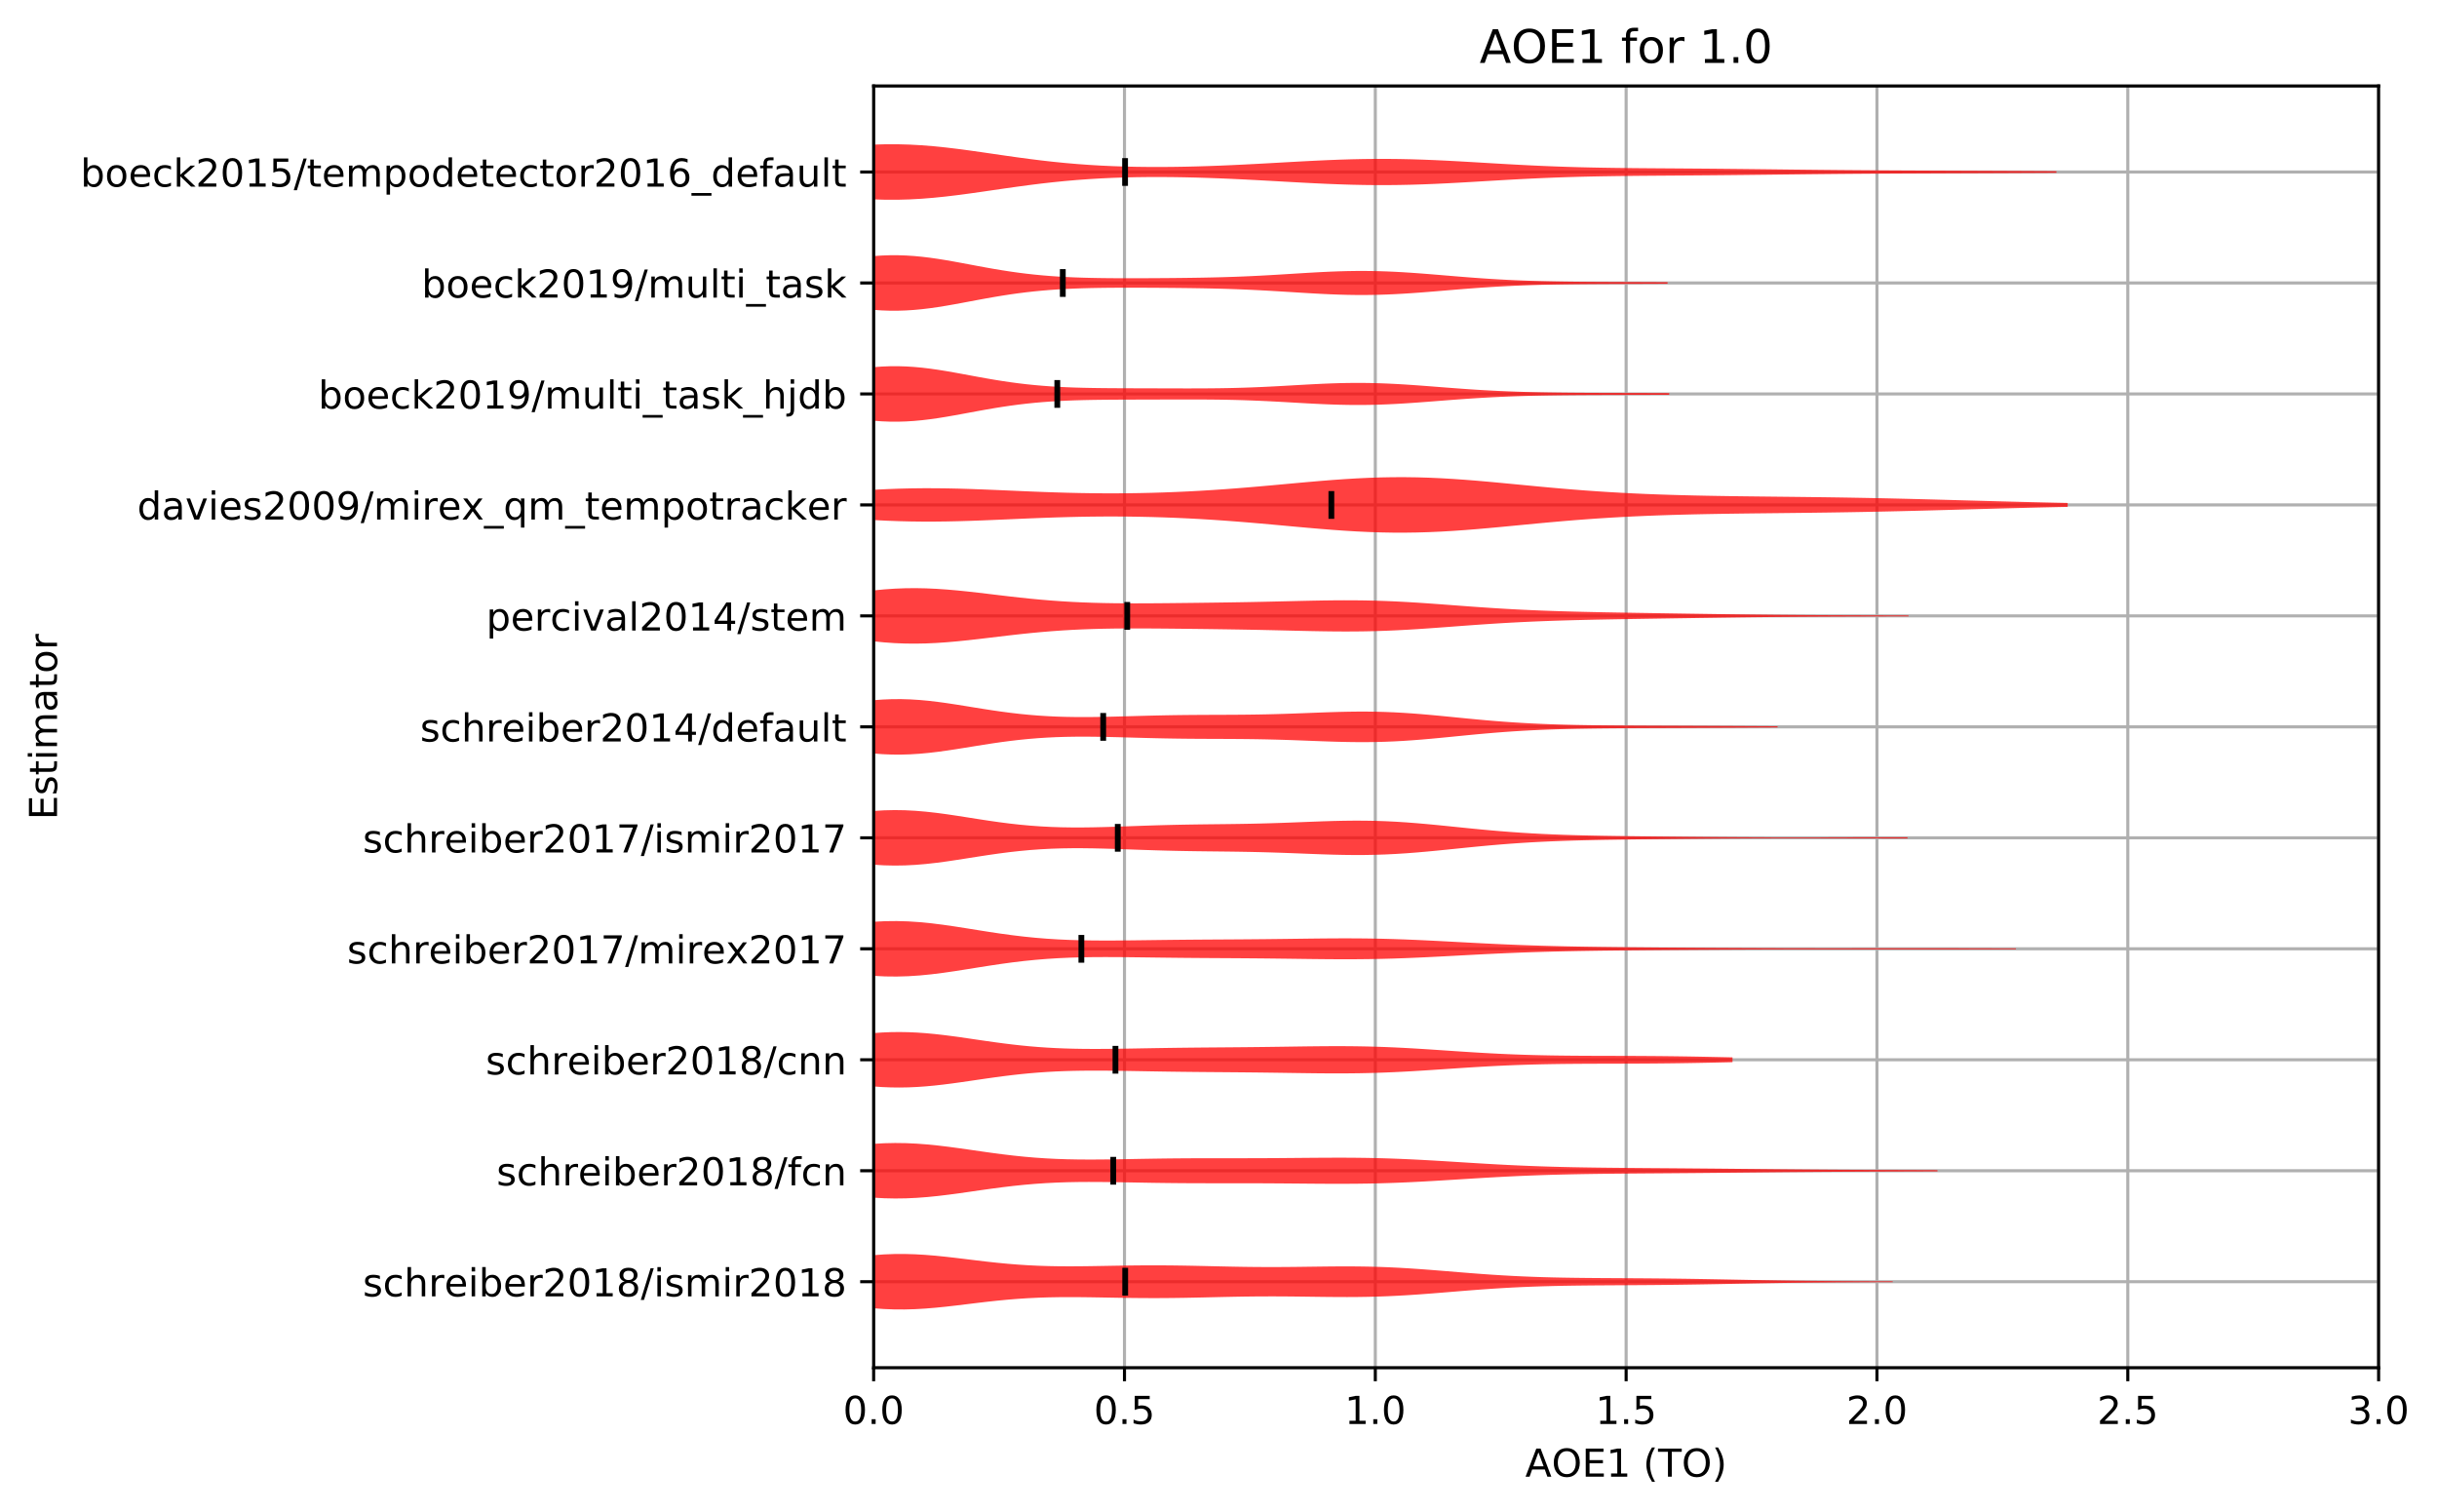 <?xml version="1.0" encoding="utf-8" standalone="no"?>
<!DOCTYPE svg PUBLIC "-//W3C//DTD SVG 1.1//EN"
  "http://www.w3.org/Graphics/SVG/1.1/DTD/svg11.dtd">
<!-- Created with matplotlib (http://matplotlib.org/) -->
<svg height="392.514pt" version="1.1" viewBox="0 0 632.498 392.514" width="632.498pt" xmlns="http://www.w3.org/2000/svg" xmlns:xlink="http://www.w3.org/1999/xlink">
 <defs>
  <style type="text/css">
*{stroke-linecap:butt;stroke-linejoin:round;}
  </style>
 </defs>
 <g id="figure_1">
  <g id="patch_1">
   <path d="M -0 392.514 
L 632.498 392.514 
L 632.498 0 
L -0 0 
z
" style="fill:#ffffff;"/>
  </g>
  <g id="axes_1">
   <g id="patch_2">
    <path d="M 226.747 354.958 
L 617.347 354.958 
L 617.347 22.318 
L 226.747 22.318 
z
" style="fill:#ffffff;"/>
   </g>
   <g id="matplotlib.axis_1">
    <g id="xtick_1">
     <g id="line2d_1">
      <path clip-path="url(#pdd0c59703d)" d="M 226.747 354.958 
L 226.747 22.318 
" style="fill:none;stroke:#b0b0b0;stroke-linecap:square;stroke-width:0.8;"/>
     </g>
     <g id="line2d_2">
      <defs>
       <path d="M 0 0 
L 0 3.5 
" id="m72429a0cb2" style="stroke:#000000;stroke-width:0.8;"/>
      </defs>
      <g>
       <use style="stroke:#000000;stroke-width:0.8;" x="226.747" xlink:href="#m72429a0cb2" y="354.958"/>
      </g>
     </g>
     <g id="text_1">
      <!-- 0.0 -->
      <defs>
       <path d="M 31.781 66.406 
Q 24.172 66.406 20.328 58.906 
Q 16.5 51.422 16.5 36.375 
Q 16.5 21.391 20.328 13.891 
Q 24.172 6.391 31.781 6.391 
Q 39.453 6.391 43.281 13.891 
Q 47.125 21.391 47.125 36.375 
Q 47.125 51.422 43.281 58.906 
Q 39.453 66.406 31.781 66.406 
z
M 31.781 74.219 
Q 44.047 74.219 50.516 64.516 
Q 56.984 54.828 56.984 36.375 
Q 56.984 17.969 50.516 8.266 
Q 44.047 -1.422 31.781 -1.422 
Q 19.531 -1.422 13.062 8.266 
Q 6.594 17.969 6.594 36.375 
Q 6.594 54.828 13.062 64.516 
Q 19.531 74.219 31.781 74.219 
z
" id="DejaVuSans-30"/>
       <path d="M 10.688 12.406 
L 21 12.406 
L 21 0 
L 10.688 0 
z
" id="DejaVuSans-2e"/>
      </defs>
      <g transform="translate(218.795 369.557)scale(0.1 -0.1)">
       <use xlink:href="#DejaVuSans-30"/>
       <use x="63.623" xlink:href="#DejaVuSans-2e"/>
       <use x="95.41" xlink:href="#DejaVuSans-30"/>
      </g>
     </g>
    </g>
    <g id="xtick_2">
     <g id="line2d_3">
      <path clip-path="url(#pdd0c59703d)" d="M 291.847 354.958 
L 291.847 22.318 
" style="fill:none;stroke:#b0b0b0;stroke-linecap:square;stroke-width:0.8;"/>
     </g>
     <g id="line2d_4">
      <g>
       <use style="stroke:#000000;stroke-width:0.8;" x="291.847" xlink:href="#m72429a0cb2" y="354.958"/>
      </g>
     </g>
     <g id="text_2">
      <!-- 0.5 -->
      <defs>
       <path d="M 10.797 72.906 
L 49.516 72.906 
L 49.516 64.594 
L 19.828 64.594 
L 19.828 46.734 
Q 21.969 47.469 24.109 47.828 
Q 26.266 48.188 28.422 48.188 
Q 40.625 48.188 47.75 41.5 
Q 54.891 34.812 54.891 23.391 
Q 54.891 11.625 47.562 5.094 
Q 40.234 -1.422 26.906 -1.422 
Q 22.312 -1.422 17.547 -0.641 
Q 12.797 0.141 7.719 1.703 
L 7.719 11.625 
Q 12.109 9.234 16.797 8.062 
Q 21.484 6.891 26.703 6.891 
Q 35.156 6.891 40.078 11.328 
Q 45.016 15.766 45.016 23.391 
Q 45.016 31 40.078 35.438 
Q 35.156 39.891 26.703 39.891 
Q 22.75 39.891 18.812 39.016 
Q 14.891 38.141 10.797 36.281 
z
" id="DejaVuSans-35"/>
      </defs>
      <g transform="translate(283.895 369.557)scale(0.1 -0.1)">
       <use xlink:href="#DejaVuSans-30"/>
       <use x="63.623" xlink:href="#DejaVuSans-2e"/>
       <use x="95.41" xlink:href="#DejaVuSans-35"/>
      </g>
     </g>
    </g>
    <g id="xtick_3">
     <g id="line2d_5">
      <path clip-path="url(#pdd0c59703d)" d="M 356.947 354.958 
L 356.947 22.318 
" style="fill:none;stroke:#b0b0b0;stroke-linecap:square;stroke-width:0.8;"/>
     </g>
     <g id="line2d_6">
      <g>
       <use style="stroke:#000000;stroke-width:0.8;" x="356.947" xlink:href="#m72429a0cb2" y="354.958"/>
      </g>
     </g>
     <g id="text_3">
      <!-- 1.0 -->
      <defs>
       <path d="M 12.406 8.297 
L 28.516 8.297 
L 28.516 63.922 
L 10.984 60.406 
L 10.984 69.391 
L 28.422 72.906 
L 38.281 72.906 
L 38.281 8.297 
L 54.391 8.297 
L 54.391 0 
L 12.406 0 
z
" id="DejaVuSans-31"/>
      </defs>
      <g transform="translate(348.995 369.557)scale(0.1 -0.1)">
       <use xlink:href="#DejaVuSans-31"/>
       <use x="63.623" xlink:href="#DejaVuSans-2e"/>
       <use x="95.41" xlink:href="#DejaVuSans-30"/>
      </g>
     </g>
    </g>
    <g id="xtick_4">
     <g id="line2d_7">
      <path clip-path="url(#pdd0c59703d)" d="M 422.047 354.958 
L 422.047 22.318 
" style="fill:none;stroke:#b0b0b0;stroke-linecap:square;stroke-width:0.8;"/>
     </g>
     <g id="line2d_8">
      <g>
       <use style="stroke:#000000;stroke-width:0.8;" x="422.047" xlink:href="#m72429a0cb2" y="354.958"/>
      </g>
     </g>
     <g id="text_4">
      <!-- 1.5 -->
      <g transform="translate(414.095 369.557)scale(0.1 -0.1)">
       <use xlink:href="#DejaVuSans-31"/>
       <use x="63.623" xlink:href="#DejaVuSans-2e"/>
       <use x="95.41" xlink:href="#DejaVuSans-35"/>
      </g>
     </g>
    </g>
    <g id="xtick_5">
     <g id="line2d_9">
      <path clip-path="url(#pdd0c59703d)" d="M 487.147 354.958 
L 487.147 22.318 
" style="fill:none;stroke:#b0b0b0;stroke-linecap:square;stroke-width:0.8;"/>
     </g>
     <g id="line2d_10">
      <g>
       <use style="stroke:#000000;stroke-width:0.8;" x="487.147" xlink:href="#m72429a0cb2" y="354.958"/>
      </g>
     </g>
     <g id="text_5">
      <!-- 2.0 -->
      <defs>
       <path d="M 19.188 8.297 
L 53.609 8.297 
L 53.609 0 
L 7.328 0 
L 7.328 8.297 
Q 12.938 14.109 22.625 23.891 
Q 32.328 33.688 34.812 36.531 
Q 39.547 41.844 41.422 45.531 
Q 43.312 49.219 43.312 52.781 
Q 43.312 58.594 39.234 62.25 
Q 35.156 65.922 28.609 65.922 
Q 23.969 65.922 18.812 64.312 
Q 13.672 62.703 7.812 59.422 
L 7.812 69.391 
Q 13.766 71.781 18.938 73 
Q 24.125 74.219 28.422 74.219 
Q 39.75 74.219 46.484 68.547 
Q 53.219 62.891 53.219 53.422 
Q 53.219 48.922 51.531 44.891 
Q 49.859 40.875 45.406 35.406 
Q 44.188 33.984 37.641 27.219 
Q 31.109 20.453 19.188 8.297 
z
" id="DejaVuSans-32"/>
      </defs>
      <g transform="translate(479.195 369.557)scale(0.1 -0.1)">
       <use xlink:href="#DejaVuSans-32"/>
       <use x="63.623" xlink:href="#DejaVuSans-2e"/>
       <use x="95.41" xlink:href="#DejaVuSans-30"/>
      </g>
     </g>
    </g>
    <g id="xtick_6">
     <g id="line2d_11">
      <path clip-path="url(#pdd0c59703d)" d="M 552.247 354.958 
L 552.247 22.318 
" style="fill:none;stroke:#b0b0b0;stroke-linecap:square;stroke-width:0.8;"/>
     </g>
     <g id="line2d_12">
      <g>
       <use style="stroke:#000000;stroke-width:0.8;" x="552.247" xlink:href="#m72429a0cb2" y="354.958"/>
      </g>
     </g>
     <g id="text_6">
      <!-- 2.5 -->
      <g transform="translate(544.295 369.557)scale(0.1 -0.1)">
       <use xlink:href="#DejaVuSans-32"/>
       <use x="63.623" xlink:href="#DejaVuSans-2e"/>
       <use x="95.41" xlink:href="#DejaVuSans-35"/>
      </g>
     </g>
    </g>
    <g id="xtick_7">
     <g id="line2d_13">
      <path clip-path="url(#pdd0c59703d)" d="M 617.347 354.958 
L 617.347 22.318 
" style="fill:none;stroke:#b0b0b0;stroke-linecap:square;stroke-width:0.8;"/>
     </g>
     <g id="line2d_14">
      <g>
       <use style="stroke:#000000;stroke-width:0.8;" x="617.347" xlink:href="#m72429a0cb2" y="354.958"/>
      </g>
     </g>
     <g id="text_7">
      <!-- 3.0 -->
      <defs>
       <path d="M 40.578 39.312 
Q 47.656 37.797 51.625 33 
Q 55.609 28.219 55.609 21.188 
Q 55.609 10.406 48.188 4.484 
Q 40.766 -1.422 27.094 -1.422 
Q 22.516 -1.422 17.656 -0.516 
Q 12.797 0.391 7.625 2.203 
L 7.625 11.719 
Q 11.719 9.328 16.594 8.109 
Q 21.484 6.891 26.812 6.891 
Q 36.078 6.891 40.938 10.547 
Q 45.797 14.203 45.797 21.188 
Q 45.797 27.641 41.281 31.266 
Q 36.766 34.906 28.719 34.906 
L 20.219 34.906 
L 20.219 43.016 
L 29.109 43.016 
Q 36.375 43.016 40.234 45.922 
Q 44.094 48.828 44.094 54.297 
Q 44.094 59.906 40.109 62.906 
Q 36.141 65.922 28.719 65.922 
Q 24.656 65.922 20.016 65.031 
Q 15.375 64.156 9.812 62.312 
L 9.812 71.094 
Q 15.438 72.656 20.344 73.438 
Q 25.25 74.219 29.594 74.219 
Q 40.828 74.219 47.359 69.109 
Q 53.906 64.016 53.906 55.328 
Q 53.906 49.266 50.438 45.094 
Q 46.969 40.922 40.578 39.312 
z
" id="DejaVuSans-33"/>
      </defs>
      <g transform="translate(609.395 369.557)scale(0.1 -0.1)">
       <use xlink:href="#DejaVuSans-33"/>
       <use x="63.623" xlink:href="#DejaVuSans-2e"/>
       <use x="95.41" xlink:href="#DejaVuSans-30"/>
      </g>
     </g>
    </g>
    <g id="text_8">
     <!-- AOE1 (TO) -->
     <defs>
      <path d="M 34.188 63.188 
L 20.797 26.906 
L 47.609 26.906 
z
M 28.609 72.906 
L 39.797 72.906 
L 67.578 0 
L 57.328 0 
L 50.688 18.703 
L 17.828 18.703 
L 11.188 0 
L 0.781 0 
z
" id="DejaVuSans-41"/>
      <path d="M 39.406 66.219 
Q 28.656 66.219 22.328 58.203 
Q 16.016 50.203 16.016 36.375 
Q 16.016 22.609 22.328 14.594 
Q 28.656 6.594 39.406 6.594 
Q 50.141 6.594 56.422 14.594 
Q 62.703 22.609 62.703 36.375 
Q 62.703 50.203 56.422 58.203 
Q 50.141 66.219 39.406 66.219 
z
M 39.406 74.219 
Q 54.734 74.219 63.906 63.938 
Q 73.094 53.656 73.094 36.375 
Q 73.094 19.141 63.906 8.859 
Q 54.734 -1.422 39.406 -1.422 
Q 24.031 -1.422 14.812 8.828 
Q 5.609 19.094 5.609 36.375 
Q 5.609 53.656 14.812 63.938 
Q 24.031 74.219 39.406 74.219 
z
" id="DejaVuSans-4f"/>
      <path d="M 9.812 72.906 
L 55.906 72.906 
L 55.906 64.594 
L 19.672 64.594 
L 19.672 43.016 
L 54.391 43.016 
L 54.391 34.719 
L 19.672 34.719 
L 19.672 8.297 
L 56.781 8.297 
L 56.781 0 
L 9.812 0 
z
" id="DejaVuSans-45"/>
      <path id="DejaVuSans-20"/>
      <path d="M 31 75.875 
Q 24.469 64.656 21.281 53.656 
Q 18.109 42.672 18.109 31.391 
Q 18.109 20.125 21.312 9.062 
Q 24.516 -2 31 -13.188 
L 23.188 -13.188 
Q 15.875 -1.703 12.234 9.375 
Q 8.594 20.453 8.594 31.391 
Q 8.594 42.281 12.203 53.312 
Q 15.828 64.359 23.188 75.875 
z
" id="DejaVuSans-28"/>
      <path d="M -0.297 72.906 
L 61.375 72.906 
L 61.375 64.594 
L 35.5 64.594 
L 35.5 0 
L 25.594 0 
L 25.594 64.594 
L -0.297 64.594 
z
" id="DejaVuSans-54"/>
      <path d="M 8.016 75.875 
L 15.828 75.875 
Q 23.141 64.359 26.781 53.312 
Q 30.422 42.281 30.422 31.391 
Q 30.422 20.453 26.781 9.375 
Q 23.141 -1.703 15.828 -13.188 
L 8.016 -13.188 
Q 14.5 -2 17.703 9.062 
Q 20.906 20.125 20.906 31.391 
Q 20.906 42.672 17.703 53.656 
Q 14.5 64.656 8.016 75.875 
z
" id="DejaVuSans-29"/>
     </defs>
     <g transform="translate(395.87 383.235)scale(0.1 -0.1)">
      <use xlink:href="#DejaVuSans-41"/>
      <use x="68.393" xlink:href="#DejaVuSans-4f"/>
      <use x="147.104" xlink:href="#DejaVuSans-45"/>
      <use x="210.287" xlink:href="#DejaVuSans-31"/>
      <use x="273.91" xlink:href="#DejaVuSans-20"/>
      <use x="305.697" xlink:href="#DejaVuSans-28"/>
      <use x="344.711" xlink:href="#DejaVuSans-54"/>
      <use x="405.795" xlink:href="#DejaVuSans-4f"/>
      <use x="484.506" xlink:href="#DejaVuSans-29"/>
     </g>
    </g>
   </g>
   <g id="matplotlib.axis_2">
    <g id="ytick_1">
     <g id="line2d_15">
      <path clip-path="url(#pdd0c59703d)" d="M 226.747 332.638 
L 617.347 332.638 
" style="fill:none;stroke:#b0b0b0;stroke-linecap:square;stroke-width:0.8;"/>
     </g>
     <g id="line2d_16">
      <defs>
       <path d="M 0 0 
L -3.5 0 
" id="mc5050eb9d0" style="stroke:#000000;stroke-width:0.8;"/>
      </defs>
      <g>
       <use style="stroke:#000000;stroke-width:0.8;" x="226.747" xlink:href="#mc5050eb9d0" y="332.638"/>
      </g>
     </g>
     <g id="text_9">
      <!-- schreiber2018/ismir2018 -->
      <defs>
       <path d="M 44.281 53.078 
L 44.281 44.578 
Q 40.484 46.531 36.375 47.5 
Q 32.281 48.484 27.875 48.484 
Q 21.188 48.484 17.844 46.438 
Q 14.5 44.391 14.5 40.281 
Q 14.5 37.156 16.891 35.375 
Q 19.281 33.594 26.516 31.984 
L 29.594 31.297 
Q 39.156 29.25 43.188 25.516 
Q 47.219 21.781 47.219 15.094 
Q 47.219 7.469 41.188 3.016 
Q 35.156 -1.422 24.609 -1.422 
Q 20.219 -1.422 15.453 -0.562 
Q 10.688 0.297 5.422 2 
L 5.422 11.281 
Q 10.406 8.688 15.234 7.391 
Q 20.062 6.109 24.812 6.109 
Q 31.156 6.109 34.562 8.281 
Q 37.984 10.453 37.984 14.406 
Q 37.984 18.062 35.516 20.016 
Q 33.062 21.969 24.703 23.781 
L 21.578 24.516 
Q 13.234 26.266 9.516 29.906 
Q 5.812 33.547 5.812 39.891 
Q 5.812 47.609 11.281 51.797 
Q 16.75 56 26.812 56 
Q 31.781 56 36.172 55.266 
Q 40.578 54.547 44.281 53.078 
z
" id="DejaVuSans-73"/>
       <path d="M 48.781 52.594 
L 48.781 44.188 
Q 44.969 46.297 41.141 47.344 
Q 37.312 48.391 33.406 48.391 
Q 24.656 48.391 19.812 42.844 
Q 14.984 37.312 14.984 27.297 
Q 14.984 17.281 19.812 11.734 
Q 24.656 6.203 33.406 6.203 
Q 37.312 6.203 41.141 7.25 
Q 44.969 8.297 48.781 10.406 
L 48.781 2.094 
Q 45.016 0.344 40.984 -0.531 
Q 36.969 -1.422 32.422 -1.422 
Q 20.062 -1.422 12.781 6.344 
Q 5.516 14.109 5.516 27.297 
Q 5.516 40.672 12.859 48.328 
Q 20.219 56 33.016 56 
Q 37.156 56 41.109 55.141 
Q 45.062 54.297 48.781 52.594 
z
" id="DejaVuSans-63"/>
       <path d="M 54.891 33.016 
L 54.891 0 
L 45.906 0 
L 45.906 32.719 
Q 45.906 40.484 42.875 44.328 
Q 39.844 48.188 33.797 48.188 
Q 26.516 48.188 22.312 43.547 
Q 18.109 38.922 18.109 30.906 
L 18.109 0 
L 9.078 0 
L 9.078 75.984 
L 18.109 75.984 
L 18.109 46.188 
Q 21.344 51.125 25.703 53.562 
Q 30.078 56 35.797 56 
Q 45.219 56 50.047 50.172 
Q 54.891 44.344 54.891 33.016 
z
" id="DejaVuSans-68"/>
       <path d="M 41.109 46.297 
Q 39.594 47.172 37.812 47.578 
Q 36.031 48 33.891 48 
Q 26.266 48 22.188 43.047 
Q 18.109 38.094 18.109 28.812 
L 18.109 0 
L 9.078 0 
L 9.078 54.688 
L 18.109 54.688 
L 18.109 46.188 
Q 20.953 51.172 25.484 53.578 
Q 30.031 56 36.531 56 
Q 37.453 56 38.578 55.875 
Q 39.703 55.766 41.062 55.516 
z
" id="DejaVuSans-72"/>
       <path d="M 56.203 29.594 
L 56.203 25.203 
L 14.891 25.203 
Q 15.484 15.922 20.484 11.062 
Q 25.484 6.203 34.422 6.203 
Q 39.594 6.203 44.453 7.469 
Q 49.312 8.734 54.109 11.281 
L 54.109 2.781 
Q 49.266 0.734 44.188 -0.344 
Q 39.109 -1.422 33.891 -1.422 
Q 20.797 -1.422 13.156 6.188 
Q 5.516 13.812 5.516 26.812 
Q 5.516 40.234 12.766 48.109 
Q 20.016 56 32.328 56 
Q 43.359 56 49.781 48.891 
Q 56.203 41.797 56.203 29.594 
z
M 47.219 32.234 
Q 47.125 39.594 43.094 43.984 
Q 39.062 48.391 32.422 48.391 
Q 24.906 48.391 20.391 44.141 
Q 15.875 39.891 15.188 32.172 
z
" id="DejaVuSans-65"/>
       <path d="M 9.422 54.688 
L 18.406 54.688 
L 18.406 0 
L 9.422 0 
z
M 9.422 75.984 
L 18.406 75.984 
L 18.406 64.594 
L 9.422 64.594 
z
" id="DejaVuSans-69"/>
       <path d="M 48.688 27.297 
Q 48.688 37.203 44.609 42.844 
Q 40.531 48.484 33.406 48.484 
Q 26.266 48.484 22.188 42.844 
Q 18.109 37.203 18.109 27.297 
Q 18.109 17.391 22.188 11.75 
Q 26.266 6.109 33.406 6.109 
Q 40.531 6.109 44.609 11.75 
Q 48.688 17.391 48.688 27.297 
z
M 18.109 46.391 
Q 20.953 51.266 25.266 53.625 
Q 29.594 56 35.594 56 
Q 45.562 56 51.781 48.094 
Q 58.016 40.188 58.016 27.297 
Q 58.016 14.406 51.781 6.484 
Q 45.562 -1.422 35.594 -1.422 
Q 29.594 -1.422 25.266 0.953 
Q 20.953 3.328 18.109 8.203 
L 18.109 0 
L 9.078 0 
L 9.078 75.984 
L 18.109 75.984 
z
" id="DejaVuSans-62"/>
       <path d="M 31.781 34.625 
Q 24.75 34.625 20.719 30.859 
Q 16.703 27.094 16.703 20.516 
Q 16.703 13.922 20.719 10.156 
Q 24.75 6.391 31.781 6.391 
Q 38.812 6.391 42.859 10.172 
Q 46.922 13.969 46.922 20.516 
Q 46.922 27.094 42.891 30.859 
Q 38.875 34.625 31.781 34.625 
z
M 21.922 38.812 
Q 15.578 40.375 12.031 44.719 
Q 8.5 49.078 8.5 55.328 
Q 8.5 64.062 14.719 69.141 
Q 20.953 74.219 31.781 74.219 
Q 42.672 74.219 48.875 69.141 
Q 55.078 64.062 55.078 55.328 
Q 55.078 49.078 51.531 44.719 
Q 48 40.375 41.703 38.812 
Q 48.828 37.156 52.797 32.312 
Q 56.781 27.484 56.781 20.516 
Q 56.781 9.906 50.312 4.234 
Q 43.844 -1.422 31.781 -1.422 
Q 19.734 -1.422 13.25 4.234 
Q 6.781 9.906 6.781 20.516 
Q 6.781 27.484 10.781 32.312 
Q 14.797 37.156 21.922 38.812 
z
M 18.312 54.391 
Q 18.312 48.734 21.844 45.562 
Q 25.391 42.391 31.781 42.391 
Q 38.141 42.391 41.719 45.562 
Q 45.312 48.734 45.312 54.391 
Q 45.312 60.062 41.719 63.234 
Q 38.141 66.406 31.781 66.406 
Q 25.391 66.406 21.844 63.234 
Q 18.312 60.062 18.312 54.391 
z
" id="DejaVuSans-38"/>
       <path d="M 25.391 72.906 
L 33.688 72.906 
L 8.297 -9.281 
L 0 -9.281 
z
" id="DejaVuSans-2f"/>
       <path d="M 52 44.188 
Q 55.375 50.25 60.062 53.125 
Q 64.75 56 71.094 56 
Q 79.641 56 84.281 50.016 
Q 88.922 44.047 88.922 33.016 
L 88.922 0 
L 79.891 0 
L 79.891 32.719 
Q 79.891 40.578 77.094 44.375 
Q 74.312 48.188 68.609 48.188 
Q 61.625 48.188 57.562 43.547 
Q 53.516 38.922 53.516 30.906 
L 53.516 0 
L 44.484 0 
L 44.484 32.719 
Q 44.484 40.625 41.703 44.406 
Q 38.922 48.188 33.109 48.188 
Q 26.219 48.188 22.156 43.531 
Q 18.109 38.875 18.109 30.906 
L 18.109 0 
L 9.078 0 
L 9.078 54.688 
L 18.109 54.688 
L 18.109 46.188 
Q 21.188 51.219 25.484 53.609 
Q 29.781 56 35.688 56 
Q 41.656 56 45.828 52.969 
Q 50 49.953 52 44.188 
z
" id="DejaVuSans-6d"/>
      </defs>
      <g transform="translate(94.164 336.437)scale(0.1 -0.1)">
       <use xlink:href="#DejaVuSans-73"/>
       <use x="52.1" xlink:href="#DejaVuSans-63"/>
       <use x="107.08" xlink:href="#DejaVuSans-68"/>
       <use x="170.459" xlink:href="#DejaVuSans-72"/>
       <use x="211.541" xlink:href="#DejaVuSans-65"/>
       <use x="273.064" xlink:href="#DejaVuSans-69"/>
       <use x="300.848" xlink:href="#DejaVuSans-62"/>
       <use x="364.324" xlink:href="#DejaVuSans-65"/>
       <use x="425.848" xlink:href="#DejaVuSans-72"/>
       <use x="466.961" xlink:href="#DejaVuSans-32"/>
       <use x="530.584" xlink:href="#DejaVuSans-30"/>
       <use x="594.207" xlink:href="#DejaVuSans-31"/>
       <use x="657.83" xlink:href="#DejaVuSans-38"/>
       <use x="721.453" xlink:href="#DejaVuSans-2f"/>
       <use x="755.145" xlink:href="#DejaVuSans-69"/>
       <use x="782.928" xlink:href="#DejaVuSans-73"/>
       <use x="835.027" xlink:href="#DejaVuSans-6d"/>
       <use x="932.439" xlink:href="#DejaVuSans-69"/>
       <use x="960.223" xlink:href="#DejaVuSans-72"/>
       <use x="1001.336" xlink:href="#DejaVuSans-32"/>
       <use x="1064.959" xlink:href="#DejaVuSans-30"/>
       <use x="1128.582" xlink:href="#DejaVuSans-31"/>
       <use x="1192.205" xlink:href="#DejaVuSans-38"/>
      </g>
     </g>
    </g>
    <g id="ytick_2">
     <g id="line2d_17">
      <path clip-path="url(#pdd0c59703d)" d="M 226.747 303.838 
L 617.347 303.838 
" style="fill:none;stroke:#b0b0b0;stroke-linecap:square;stroke-width:0.8;"/>
     </g>
     <g id="line2d_18">
      <g>
       <use style="stroke:#000000;stroke-width:0.8;" x="226.747" xlink:href="#mc5050eb9d0" y="303.838"/>
      </g>
     </g>
     <g id="text_10">
      <!-- schreiber2018/fcn -->
      <defs>
       <path d="M 37.109 75.984 
L 37.109 68.5 
L 28.516 68.5 
Q 23.688 68.5 21.797 66.547 
Q 19.922 64.594 19.922 59.516 
L 19.922 54.688 
L 34.719 54.688 
L 34.719 47.703 
L 19.922 47.703 
L 19.922 0 
L 10.891 0 
L 10.891 47.703 
L 2.297 47.703 
L 2.297 54.688 
L 10.891 54.688 
L 10.891 58.5 
Q 10.891 67.625 15.141 71.797 
Q 19.391 75.984 28.609 75.984 
z
" id="DejaVuSans-66"/>
       <path d="M 54.891 33.016 
L 54.891 0 
L 45.906 0 
L 45.906 32.719 
Q 45.906 40.484 42.875 44.328 
Q 39.844 48.188 33.797 48.188 
Q 26.516 48.188 22.312 43.547 
Q 18.109 38.922 18.109 30.906 
L 18.109 0 
L 9.078 0 
L 9.078 54.688 
L 18.109 54.688 
L 18.109 46.188 
Q 21.344 51.125 25.703 53.562 
Q 30.078 56 35.797 56 
Q 45.219 56 50.047 50.172 
Q 54.891 44.344 54.891 33.016 
z
" id="DejaVuSans-6e"/>
      </defs>
      <g transform="translate(128.875 307.637)scale(0.1 -0.1)">
       <use xlink:href="#DejaVuSans-73"/>
       <use x="52.1" xlink:href="#DejaVuSans-63"/>
       <use x="107.08" xlink:href="#DejaVuSans-68"/>
       <use x="170.459" xlink:href="#DejaVuSans-72"/>
       <use x="211.541" xlink:href="#DejaVuSans-65"/>
       <use x="273.064" xlink:href="#DejaVuSans-69"/>
       <use x="300.848" xlink:href="#DejaVuSans-62"/>
       <use x="364.324" xlink:href="#DejaVuSans-65"/>
       <use x="425.848" xlink:href="#DejaVuSans-72"/>
       <use x="466.961" xlink:href="#DejaVuSans-32"/>
       <use x="530.584" xlink:href="#DejaVuSans-30"/>
       <use x="594.207" xlink:href="#DejaVuSans-31"/>
       <use x="657.83" xlink:href="#DejaVuSans-38"/>
       <use x="721.453" xlink:href="#DejaVuSans-2f"/>
       <use x="755.145" xlink:href="#DejaVuSans-66"/>
       <use x="790.35" xlink:href="#DejaVuSans-63"/>
       <use x="845.33" xlink:href="#DejaVuSans-6e"/>
      </g>
     </g>
    </g>
    <g id="ytick_3">
     <g id="line2d_19">
      <path clip-path="url(#pdd0c59703d)" d="M 226.747 275.038 
L 617.347 275.038 
" style="fill:none;stroke:#b0b0b0;stroke-linecap:square;stroke-width:0.8;"/>
     </g>
     <g id="line2d_20">
      <g>
       <use style="stroke:#000000;stroke-width:0.8;" x="226.747" xlink:href="#mc5050eb9d0" y="275.038"/>
      </g>
     </g>
     <g id="text_11">
      <!-- schreiber2018/cnn -->
      <g transform="translate(126.058 278.837)scale(0.1 -0.1)">
       <use xlink:href="#DejaVuSans-73"/>
       <use x="52.1" xlink:href="#DejaVuSans-63"/>
       <use x="107.08" xlink:href="#DejaVuSans-68"/>
       <use x="170.459" xlink:href="#DejaVuSans-72"/>
       <use x="211.541" xlink:href="#DejaVuSans-65"/>
       <use x="273.064" xlink:href="#DejaVuSans-69"/>
       <use x="300.848" xlink:href="#DejaVuSans-62"/>
       <use x="364.324" xlink:href="#DejaVuSans-65"/>
       <use x="425.848" xlink:href="#DejaVuSans-72"/>
       <use x="466.961" xlink:href="#DejaVuSans-32"/>
       <use x="530.584" xlink:href="#DejaVuSans-30"/>
       <use x="594.207" xlink:href="#DejaVuSans-31"/>
       <use x="657.83" xlink:href="#DejaVuSans-38"/>
       <use x="721.453" xlink:href="#DejaVuSans-2f"/>
       <use x="755.145" xlink:href="#DejaVuSans-63"/>
       <use x="810.125" xlink:href="#DejaVuSans-6e"/>
       <use x="873.504" xlink:href="#DejaVuSans-6e"/>
      </g>
     </g>
    </g>
    <g id="ytick_4">
     <g id="line2d_21">
      <path clip-path="url(#pdd0c59703d)" d="M 226.747 246.238 
L 617.347 246.238 
" style="fill:none;stroke:#b0b0b0;stroke-linecap:square;stroke-width:0.8;"/>
     </g>
     <g id="line2d_22">
      <g>
       <use style="stroke:#000000;stroke-width:0.8;" x="226.747" xlink:href="#mc5050eb9d0" y="246.238"/>
      </g>
     </g>
     <g id="text_12">
      <!-- schreiber2017/mirex2017 -->
      <defs>
       <path d="M 8.203 72.906 
L 55.078 72.906 
L 55.078 68.703 
L 28.609 0 
L 18.312 0 
L 43.219 64.594 
L 8.203 64.594 
z
" id="DejaVuSans-37"/>
       <path d="M 54.891 54.688 
L 35.109 28.078 
L 55.906 0 
L 45.312 0 
L 29.391 21.484 
L 13.484 0 
L 2.875 0 
L 24.125 28.609 
L 4.688 54.688 
L 15.281 54.688 
L 29.781 35.203 
L 44.281 54.688 
z
" id="DejaVuSans-78"/>
      </defs>
      <g transform="translate(90.084 250.037)scale(0.1 -0.1)">
       <use xlink:href="#DejaVuSans-73"/>
       <use x="52.1" xlink:href="#DejaVuSans-63"/>
       <use x="107.08" xlink:href="#DejaVuSans-68"/>
       <use x="170.459" xlink:href="#DejaVuSans-72"/>
       <use x="211.541" xlink:href="#DejaVuSans-65"/>
       <use x="273.064" xlink:href="#DejaVuSans-69"/>
       <use x="300.848" xlink:href="#DejaVuSans-62"/>
       <use x="364.324" xlink:href="#DejaVuSans-65"/>
       <use x="425.848" xlink:href="#DejaVuSans-72"/>
       <use x="466.961" xlink:href="#DejaVuSans-32"/>
       <use x="530.584" xlink:href="#DejaVuSans-30"/>
       <use x="594.207" xlink:href="#DejaVuSans-31"/>
       <use x="657.83" xlink:href="#DejaVuSans-37"/>
       <use x="721.453" xlink:href="#DejaVuSans-2f"/>
       <use x="755.145" xlink:href="#DejaVuSans-6d"/>
       <use x="852.557" xlink:href="#DejaVuSans-69"/>
       <use x="880.34" xlink:href="#DejaVuSans-72"/>
       <use x="921.422" xlink:href="#DejaVuSans-65"/>
       <use x="982.93" xlink:href="#DejaVuSans-78"/>
       <use x="1042.109" xlink:href="#DejaVuSans-32"/>
       <use x="1105.732" xlink:href="#DejaVuSans-30"/>
       <use x="1169.355" xlink:href="#DejaVuSans-31"/>
       <use x="1232.979" xlink:href="#DejaVuSans-37"/>
      </g>
     </g>
    </g>
    <g id="ytick_5">
     <g id="line2d_23">
      <path clip-path="url(#pdd0c59703d)" d="M 226.747 217.438 
L 617.347 217.438 
" style="fill:none;stroke:#b0b0b0;stroke-linecap:square;stroke-width:0.8;"/>
     </g>
     <g id="line2d_24">
      <g>
       <use style="stroke:#000000;stroke-width:0.8;" x="226.747" xlink:href="#mc5050eb9d0" y="217.438"/>
      </g>
     </g>
     <g id="text_13">
      <!-- schreiber2017/ismir2017 -->
      <g transform="translate(94.164 221.237)scale(0.1 -0.1)">
       <use xlink:href="#DejaVuSans-73"/>
       <use x="52.1" xlink:href="#DejaVuSans-63"/>
       <use x="107.08" xlink:href="#DejaVuSans-68"/>
       <use x="170.459" xlink:href="#DejaVuSans-72"/>
       <use x="211.541" xlink:href="#DejaVuSans-65"/>
       <use x="273.064" xlink:href="#DejaVuSans-69"/>
       <use x="300.848" xlink:href="#DejaVuSans-62"/>
       <use x="364.324" xlink:href="#DejaVuSans-65"/>
       <use x="425.848" xlink:href="#DejaVuSans-72"/>
       <use x="466.961" xlink:href="#DejaVuSans-32"/>
       <use x="530.584" xlink:href="#DejaVuSans-30"/>
       <use x="594.207" xlink:href="#DejaVuSans-31"/>
       <use x="657.83" xlink:href="#DejaVuSans-37"/>
       <use x="721.453" xlink:href="#DejaVuSans-2f"/>
       <use x="755.145" xlink:href="#DejaVuSans-69"/>
       <use x="782.928" xlink:href="#DejaVuSans-73"/>
       <use x="835.027" xlink:href="#DejaVuSans-6d"/>
       <use x="932.439" xlink:href="#DejaVuSans-69"/>
       <use x="960.223" xlink:href="#DejaVuSans-72"/>
       <use x="1001.336" xlink:href="#DejaVuSans-32"/>
       <use x="1064.959" xlink:href="#DejaVuSans-30"/>
       <use x="1128.582" xlink:href="#DejaVuSans-31"/>
       <use x="1192.205" xlink:href="#DejaVuSans-37"/>
      </g>
     </g>
    </g>
    <g id="ytick_6">
     <g id="line2d_25">
      <path clip-path="url(#pdd0c59703d)" d="M 226.747 188.638 
L 617.347 188.638 
" style="fill:none;stroke:#b0b0b0;stroke-linecap:square;stroke-width:0.8;"/>
     </g>
     <g id="line2d_26">
      <g>
       <use style="stroke:#000000;stroke-width:0.8;" x="226.747" xlink:href="#mc5050eb9d0" y="188.638"/>
      </g>
     </g>
     <g id="text_14">
      <!-- schreiber2014/default -->
      <defs>
       <path d="M 37.797 64.312 
L 12.891 25.391 
L 37.797 25.391 
z
M 35.203 72.906 
L 47.609 72.906 
L 47.609 25.391 
L 58.016 25.391 
L 58.016 17.188 
L 47.609 17.188 
L 47.609 0 
L 37.797 0 
L 37.797 17.188 
L 4.891 17.188 
L 4.891 26.703 
z
" id="DejaVuSans-34"/>
       <path d="M 45.406 46.391 
L 45.406 75.984 
L 54.391 75.984 
L 54.391 0 
L 45.406 0 
L 45.406 8.203 
Q 42.578 3.328 38.25 0.953 
Q 33.938 -1.422 27.875 -1.422 
Q 17.969 -1.422 11.734 6.484 
Q 5.516 14.406 5.516 27.297 
Q 5.516 40.188 11.734 48.094 
Q 17.969 56 27.875 56 
Q 33.938 56 38.25 53.625 
Q 42.578 51.266 45.406 46.391 
z
M 14.797 27.297 
Q 14.797 17.391 18.875 11.75 
Q 22.953 6.109 30.078 6.109 
Q 37.203 6.109 41.297 11.75 
Q 45.406 17.391 45.406 27.297 
Q 45.406 37.203 41.297 42.844 
Q 37.203 48.484 30.078 48.484 
Q 22.953 48.484 18.875 42.844 
Q 14.797 37.203 14.797 27.297 
z
" id="DejaVuSans-64"/>
       <path d="M 34.281 27.484 
Q 23.391 27.484 19.188 25 
Q 14.984 22.516 14.984 16.5 
Q 14.984 11.719 18.141 8.906 
Q 21.297 6.109 26.703 6.109 
Q 34.188 6.109 38.703 11.406 
Q 43.219 16.703 43.219 25.484 
L 43.219 27.484 
z
M 52.203 31.203 
L 52.203 0 
L 43.219 0 
L 43.219 8.297 
Q 40.141 3.328 35.547 0.953 
Q 30.953 -1.422 24.312 -1.422 
Q 15.922 -1.422 10.953 3.297 
Q 6 8.016 6 15.922 
Q 6 25.141 12.172 29.828 
Q 18.359 34.516 30.609 34.516 
L 43.219 34.516 
L 43.219 35.406 
Q 43.219 41.609 39.141 45 
Q 35.062 48.391 27.688 48.391 
Q 23 48.391 18.547 47.266 
Q 14.109 46.141 10.016 43.891 
L 10.016 52.203 
Q 14.938 54.109 19.578 55.047 
Q 24.219 56 28.609 56 
Q 40.484 56 46.344 49.844 
Q 52.203 43.703 52.203 31.203 
z
" id="DejaVuSans-61"/>
       <path d="M 8.5 21.578 
L 8.5 54.688 
L 17.484 54.688 
L 17.484 21.922 
Q 17.484 14.156 20.5 10.266 
Q 23.531 6.391 29.594 6.391 
Q 36.859 6.391 41.078 11.031 
Q 45.312 15.672 45.312 23.688 
L 45.312 54.688 
L 54.297 54.688 
L 54.297 0 
L 45.312 0 
L 45.312 8.406 
Q 42.047 3.422 37.719 1 
Q 33.406 -1.422 27.688 -1.422 
Q 18.266 -1.422 13.375 4.438 
Q 8.5 10.297 8.5 21.578 
z
M 31.109 56 
z
" id="DejaVuSans-75"/>
       <path d="M 9.422 75.984 
L 18.406 75.984 
L 18.406 0 
L 9.422 0 
z
" id="DejaVuSans-6c"/>
       <path d="M 18.312 70.219 
L 18.312 54.688 
L 36.812 54.688 
L 36.812 47.703 
L 18.312 47.703 
L 18.312 18.016 
Q 18.312 11.328 20.141 9.422 
Q 21.969 7.516 27.594 7.516 
L 36.812 7.516 
L 36.812 0 
L 27.594 0 
Q 17.188 0 13.234 3.875 
Q 9.281 7.766 9.281 18.016 
L 9.281 47.703 
L 2.688 47.703 
L 2.688 54.688 
L 9.281 54.688 
L 9.281 70.219 
z
" id="DejaVuSans-74"/>
      </defs>
      <g transform="translate(109.045 192.437)scale(0.1 -0.1)">
       <use xlink:href="#DejaVuSans-73"/>
       <use x="52.1" xlink:href="#DejaVuSans-63"/>
       <use x="107.08" xlink:href="#DejaVuSans-68"/>
       <use x="170.459" xlink:href="#DejaVuSans-72"/>
       <use x="211.541" xlink:href="#DejaVuSans-65"/>
       <use x="273.064" xlink:href="#DejaVuSans-69"/>
       <use x="300.848" xlink:href="#DejaVuSans-62"/>
       <use x="364.324" xlink:href="#DejaVuSans-65"/>
       <use x="425.848" xlink:href="#DejaVuSans-72"/>
       <use x="466.961" xlink:href="#DejaVuSans-32"/>
       <use x="530.584" xlink:href="#DejaVuSans-30"/>
       <use x="594.207" xlink:href="#DejaVuSans-31"/>
       <use x="657.83" xlink:href="#DejaVuSans-34"/>
       <use x="721.453" xlink:href="#DejaVuSans-2f"/>
       <use x="755.145" xlink:href="#DejaVuSans-64"/>
       <use x="818.621" xlink:href="#DejaVuSans-65"/>
       <use x="880.145" xlink:href="#DejaVuSans-66"/>
       <use x="915.35" xlink:href="#DejaVuSans-61"/>
       <use x="976.629" xlink:href="#DejaVuSans-75"/>
       <use x="1040.008" xlink:href="#DejaVuSans-6c"/>
       <use x="1067.791" xlink:href="#DejaVuSans-74"/>
      </g>
     </g>
    </g>
    <g id="ytick_7">
     <g id="line2d_27">
      <path clip-path="url(#pdd0c59703d)" d="M 226.747 159.838 
L 617.347 159.838 
" style="fill:none;stroke:#b0b0b0;stroke-linecap:square;stroke-width:0.8;"/>
     </g>
     <g id="line2d_28">
      <g>
       <use style="stroke:#000000;stroke-width:0.8;" x="226.747" xlink:href="#mc5050eb9d0" y="159.838"/>
      </g>
     </g>
     <g id="text_15">
      <!-- percival2014/stem -->
      <defs>
       <path d="M 18.109 8.203 
L 18.109 -20.797 
L 9.078 -20.797 
L 9.078 54.688 
L 18.109 54.688 
L 18.109 46.391 
Q 20.953 51.266 25.266 53.625 
Q 29.594 56 35.594 56 
Q 45.562 56 51.781 48.094 
Q 58.016 40.188 58.016 27.297 
Q 58.016 14.406 51.781 6.484 
Q 45.562 -1.422 35.594 -1.422 
Q 29.594 -1.422 25.266 0.953 
Q 20.953 3.328 18.109 8.203 
z
M 48.688 27.297 
Q 48.688 37.203 44.609 42.844 
Q 40.531 48.484 33.406 48.484 
Q 26.266 48.484 22.188 42.844 
Q 18.109 37.203 18.109 27.297 
Q 18.109 17.391 22.188 11.75 
Q 26.266 6.109 33.406 6.109 
Q 40.531 6.109 44.609 11.75 
Q 48.688 17.391 48.688 27.297 
z
" id="DejaVuSans-70"/>
       <path d="M 2.984 54.688 
L 12.5 54.688 
L 29.594 8.797 
L 46.688 54.688 
L 56.203 54.688 
L 35.688 0 
L 23.484 0 
z
" id="DejaVuSans-76"/>
      </defs>
      <g transform="translate(126.194 163.637)scale(0.1 -0.1)">
       <use xlink:href="#DejaVuSans-70"/>
       <use x="63.477" xlink:href="#DejaVuSans-65"/>
       <use x="125" xlink:href="#DejaVuSans-72"/>
       <use x="166.082" xlink:href="#DejaVuSans-63"/>
       <use x="221.062" xlink:href="#DejaVuSans-69"/>
       <use x="248.846" xlink:href="#DejaVuSans-76"/>
       <use x="308.025" xlink:href="#DejaVuSans-61"/>
       <use x="369.305" xlink:href="#DejaVuSans-6c"/>
       <use x="397.088" xlink:href="#DejaVuSans-32"/>
       <use x="460.711" xlink:href="#DejaVuSans-30"/>
       <use x="524.334" xlink:href="#DejaVuSans-31"/>
       <use x="587.957" xlink:href="#DejaVuSans-34"/>
       <use x="651.58" xlink:href="#DejaVuSans-2f"/>
       <use x="685.271" xlink:href="#DejaVuSans-73"/>
       <use x="737.371" xlink:href="#DejaVuSans-74"/>
       <use x="776.58" xlink:href="#DejaVuSans-65"/>
       <use x="838.104" xlink:href="#DejaVuSans-6d"/>
      </g>
     </g>
    </g>
    <g id="ytick_8">
     <g id="line2d_29">
      <path clip-path="url(#pdd0c59703d)" d="M 226.747 131.038 
L 617.347 131.038 
" style="fill:none;stroke:#b0b0b0;stroke-linecap:square;stroke-width:0.8;"/>
     </g>
     <g id="line2d_30">
      <g>
       <use style="stroke:#000000;stroke-width:0.8;" x="226.747" xlink:href="#mc5050eb9d0" y="131.038"/>
      </g>
     </g>
     <g id="text_16">
      <!-- davies2009/mirex_qm_tempotracker -->
      <defs>
       <path d="M 10.984 1.516 
L 10.984 10.5 
Q 14.703 8.734 18.5 7.812 
Q 22.312 6.891 25.984 6.891 
Q 35.75 6.891 40.891 13.453 
Q 46.047 20.016 46.781 33.406 
Q 43.953 29.203 39.594 26.953 
Q 35.25 24.703 29.984 24.703 
Q 19.047 24.703 12.672 31.312 
Q 6.297 37.938 6.297 49.422 
Q 6.297 60.641 12.938 67.422 
Q 19.578 74.219 30.609 74.219 
Q 43.266 74.219 49.922 64.516 
Q 56.594 54.828 56.594 36.375 
Q 56.594 19.141 48.406 8.859 
Q 40.234 -1.422 26.422 -1.422 
Q 22.703 -1.422 18.891 -0.688 
Q 15.094 0.047 10.984 1.516 
z
M 30.609 32.422 
Q 37.25 32.422 41.125 36.953 
Q 45.016 41.5 45.016 49.422 
Q 45.016 57.281 41.125 61.844 
Q 37.25 66.406 30.609 66.406 
Q 23.969 66.406 20.094 61.844 
Q 16.219 57.281 16.219 49.422 
Q 16.219 41.5 20.094 36.953 
Q 23.969 32.422 30.609 32.422 
z
" id="DejaVuSans-39"/>
       <path d="M 50.984 -16.609 
L 50.984 -23.578 
L -0.984 -23.578 
L -0.984 -16.609 
z
" id="DejaVuSans-5f"/>
       <path d="M 14.797 27.297 
Q 14.797 17.391 18.875 11.75 
Q 22.953 6.109 30.078 6.109 
Q 37.203 6.109 41.297 11.75 
Q 45.406 17.391 45.406 27.297 
Q 45.406 37.203 41.297 42.844 
Q 37.203 48.484 30.078 48.484 
Q 22.953 48.484 18.875 42.844 
Q 14.797 37.203 14.797 27.297 
z
M 45.406 8.203 
Q 42.578 3.328 38.25 0.953 
Q 33.938 -1.422 27.875 -1.422 
Q 17.969 -1.422 11.734 6.484 
Q 5.516 14.406 5.516 27.297 
Q 5.516 40.188 11.734 48.094 
Q 17.969 56 27.875 56 
Q 33.938 56 38.25 53.625 
Q 42.578 51.266 45.406 46.391 
L 45.406 54.688 
L 54.391 54.688 
L 54.391 -20.797 
L 45.406 -20.797 
z
" id="DejaVuSans-71"/>
       <path d="M 30.609 48.391 
Q 23.391 48.391 19.188 42.75 
Q 14.984 37.109 14.984 27.297 
Q 14.984 17.484 19.156 11.844 
Q 23.344 6.203 30.609 6.203 
Q 37.797 6.203 41.984 11.859 
Q 46.188 17.531 46.188 27.297 
Q 46.188 37.016 41.984 42.703 
Q 37.797 48.391 30.609 48.391 
z
M 30.609 56 
Q 42.328 56 49.016 48.375 
Q 55.719 40.766 55.719 27.297 
Q 55.719 13.875 49.016 6.219 
Q 42.328 -1.422 30.609 -1.422 
Q 18.844 -1.422 12.172 6.219 
Q 5.516 13.875 5.516 27.297 
Q 5.516 40.766 12.172 48.375 
Q 18.844 56 30.609 56 
z
" id="DejaVuSans-6f"/>
       <path d="M 9.078 75.984 
L 18.109 75.984 
L 18.109 31.109 
L 44.922 54.688 
L 56.391 54.688 
L 27.391 29.109 
L 57.625 0 
L 45.906 0 
L 18.109 26.703 
L 18.109 0 
L 9.078 0 
z
" id="DejaVuSans-6b"/>
      </defs>
      <g transform="translate(35.617 134.837)scale(0.1 -0.1)">
       <use xlink:href="#DejaVuSans-64"/>
       <use x="63.477" xlink:href="#DejaVuSans-61"/>
       <use x="124.756" xlink:href="#DejaVuSans-76"/>
       <use x="183.936" xlink:href="#DejaVuSans-69"/>
       <use x="211.719" xlink:href="#DejaVuSans-65"/>
       <use x="273.242" xlink:href="#DejaVuSans-73"/>
       <use x="325.342" xlink:href="#DejaVuSans-32"/>
       <use x="388.965" xlink:href="#DejaVuSans-30"/>
       <use x="452.588" xlink:href="#DejaVuSans-30"/>
       <use x="516.211" xlink:href="#DejaVuSans-39"/>
       <use x="579.834" xlink:href="#DejaVuSans-2f"/>
       <use x="613.525" xlink:href="#DejaVuSans-6d"/>
       <use x="710.938" xlink:href="#DejaVuSans-69"/>
       <use x="738.721" xlink:href="#DejaVuSans-72"/>
       <use x="779.803" xlink:href="#DejaVuSans-65"/>
       <use x="841.311" xlink:href="#DejaVuSans-78"/>
       <use x="900.49" xlink:href="#DejaVuSans-5f"/>
       <use x="950.49" xlink:href="#DejaVuSans-71"/>
       <use x="1013.967" xlink:href="#DejaVuSans-6d"/>
       <use x="1111.379" xlink:href="#DejaVuSans-5f"/>
       <use x="1161.379" xlink:href="#DejaVuSans-74"/>
       <use x="1200.588" xlink:href="#DejaVuSans-65"/>
       <use x="1262.111" xlink:href="#DejaVuSans-6d"/>
       <use x="1359.523" xlink:href="#DejaVuSans-70"/>
       <use x="1423" xlink:href="#DejaVuSans-6f"/>
       <use x="1484.182" xlink:href="#DejaVuSans-74"/>
       <use x="1523.391" xlink:href="#DejaVuSans-72"/>
       <use x="1564.504" xlink:href="#DejaVuSans-61"/>
       <use x="1625.783" xlink:href="#DejaVuSans-63"/>
       <use x="1680.764" xlink:href="#DejaVuSans-6b"/>
       <use x="1738.627" xlink:href="#DejaVuSans-65"/>
       <use x="1800.15" xlink:href="#DejaVuSans-72"/>
      </g>
     </g>
    </g>
    <g id="ytick_9">
     <g id="line2d_31">
      <path clip-path="url(#pdd0c59703d)" d="M 226.747 102.238 
L 617.347 102.238 
" style="fill:none;stroke:#b0b0b0;stroke-linecap:square;stroke-width:0.8;"/>
     </g>
     <g id="line2d_32">
      <g>
       <use style="stroke:#000000;stroke-width:0.8;" x="226.747" xlink:href="#mc5050eb9d0" y="102.238"/>
      </g>
     </g>
     <g id="text_17">
      <!-- boeck2019/multi_task_hjdb -->
      <defs>
       <path d="M 9.422 54.688 
L 18.406 54.688 
L 18.406 -0.984 
Q 18.406 -11.422 14.422 -16.109 
Q 10.453 -20.797 1.609 -20.797 
L -1.812 -20.797 
L -1.812 -13.188 
L 0.594 -13.188 
Q 5.719 -13.188 7.562 -10.812 
Q 9.422 -8.453 9.422 -0.984 
z
M 9.422 75.984 
L 18.406 75.984 
L 18.406 64.594 
L 9.422 64.594 
z
" id="DejaVuSans-6a"/>
      </defs>
      <g transform="translate(82.603 106.037)scale(0.1 -0.1)">
       <use xlink:href="#DejaVuSans-62"/>
       <use x="63.477" xlink:href="#DejaVuSans-6f"/>
       <use x="124.658" xlink:href="#DejaVuSans-65"/>
       <use x="186.182" xlink:href="#DejaVuSans-63"/>
       <use x="241.162" xlink:href="#DejaVuSans-6b"/>
       <use x="299.072" xlink:href="#DejaVuSans-32"/>
       <use x="362.695" xlink:href="#DejaVuSans-30"/>
       <use x="426.318" xlink:href="#DejaVuSans-31"/>
       <use x="489.941" xlink:href="#DejaVuSans-39"/>
       <use x="553.564" xlink:href="#DejaVuSans-2f"/>
       <use x="587.256" xlink:href="#DejaVuSans-6d"/>
       <use x="684.668" xlink:href="#DejaVuSans-75"/>
       <use x="748.047" xlink:href="#DejaVuSans-6c"/>
       <use x="775.83" xlink:href="#DejaVuSans-74"/>
       <use x="815.039" xlink:href="#DejaVuSans-69"/>
       <use x="842.822" xlink:href="#DejaVuSans-5f"/>
       <use x="892.822" xlink:href="#DejaVuSans-74"/>
       <use x="932.031" xlink:href="#DejaVuSans-61"/>
       <use x="993.311" xlink:href="#DejaVuSans-73"/>
       <use x="1045.41" xlink:href="#DejaVuSans-6b"/>
       <use x="1103.32" xlink:href="#DejaVuSans-5f"/>
       <use x="1153.32" xlink:href="#DejaVuSans-68"/>
       <use x="1216.699" xlink:href="#DejaVuSans-6a"/>
       <use x="1244.482" xlink:href="#DejaVuSans-64"/>
       <use x="1307.959" xlink:href="#DejaVuSans-62"/>
      </g>
     </g>
    </g>
    <g id="ytick_10">
     <g id="line2d_33">
      <path clip-path="url(#pdd0c59703d)" d="M 226.747 73.438 
L 617.347 73.438 
" style="fill:none;stroke:#b0b0b0;stroke-linecap:square;stroke-width:0.8;"/>
     </g>
     <g id="line2d_34">
      <g>
       <use style="stroke:#000000;stroke-width:0.8;" x="226.747" xlink:href="#mc5050eb9d0" y="73.438"/>
      </g>
     </g>
     <g id="text_18">
      <!-- boeck2019/multi_task -->
      <g transform="translate(109.416 77.237)scale(0.1 -0.1)">
       <use xlink:href="#DejaVuSans-62"/>
       <use x="63.477" xlink:href="#DejaVuSans-6f"/>
       <use x="124.658" xlink:href="#DejaVuSans-65"/>
       <use x="186.182" xlink:href="#DejaVuSans-63"/>
       <use x="241.162" xlink:href="#DejaVuSans-6b"/>
       <use x="299.072" xlink:href="#DejaVuSans-32"/>
       <use x="362.695" xlink:href="#DejaVuSans-30"/>
       <use x="426.318" xlink:href="#DejaVuSans-31"/>
       <use x="489.941" xlink:href="#DejaVuSans-39"/>
       <use x="553.564" xlink:href="#DejaVuSans-2f"/>
       <use x="587.256" xlink:href="#DejaVuSans-6d"/>
       <use x="684.668" xlink:href="#DejaVuSans-75"/>
       <use x="748.047" xlink:href="#DejaVuSans-6c"/>
       <use x="775.83" xlink:href="#DejaVuSans-74"/>
       <use x="815.039" xlink:href="#DejaVuSans-69"/>
       <use x="842.822" xlink:href="#DejaVuSans-5f"/>
       <use x="892.822" xlink:href="#DejaVuSans-74"/>
       <use x="932.031" xlink:href="#DejaVuSans-61"/>
       <use x="993.311" xlink:href="#DejaVuSans-73"/>
       <use x="1045.41" xlink:href="#DejaVuSans-6b"/>
      </g>
     </g>
    </g>
    <g id="ytick_11">
     <g id="line2d_35">
      <path clip-path="url(#pdd0c59703d)" d="M 226.747 44.638 
L 617.347 44.638 
" style="fill:none;stroke:#b0b0b0;stroke-linecap:square;stroke-width:0.8;"/>
     </g>
     <g id="line2d_36">
      <g>
       <use style="stroke:#000000;stroke-width:0.8;" x="226.747" xlink:href="#mc5050eb9d0" y="44.638"/>
      </g>
     </g>
     <g id="text_19">
      <!-- boeck2015/tempodetector2016_default -->
      <defs>
       <path d="M 33.016 40.375 
Q 26.375 40.375 22.484 35.828 
Q 18.609 31.297 18.609 23.391 
Q 18.609 15.531 22.484 10.953 
Q 26.375 6.391 33.016 6.391 
Q 39.656 6.391 43.531 10.953 
Q 47.406 15.531 47.406 23.391 
Q 47.406 31.297 43.531 35.828 
Q 39.656 40.375 33.016 40.375 
z
M 52.594 71.297 
L 52.594 62.312 
Q 48.875 64.062 45.094 64.984 
Q 41.312 65.922 37.594 65.922 
Q 27.828 65.922 22.672 59.328 
Q 17.531 52.734 16.797 39.406 
Q 19.672 43.656 24.016 45.922 
Q 28.375 48.188 33.594 48.188 
Q 44.578 48.188 50.953 41.516 
Q 57.328 34.859 57.328 23.391 
Q 57.328 12.156 50.688 5.359 
Q 44.047 -1.422 33.016 -1.422 
Q 20.359 -1.422 13.672 8.266 
Q 6.984 17.969 6.984 36.375 
Q 6.984 53.656 15.188 63.938 
Q 23.391 74.219 37.203 74.219 
Q 40.922 74.219 44.703 73.484 
Q 48.484 72.75 52.594 71.297 
z
" id="DejaVuSans-36"/>
      </defs>
      <g transform="translate(20.878 48.437)scale(0.1 -0.1)">
       <use xlink:href="#DejaVuSans-62"/>
       <use x="63.477" xlink:href="#DejaVuSans-6f"/>
       <use x="124.658" xlink:href="#DejaVuSans-65"/>
       <use x="186.182" xlink:href="#DejaVuSans-63"/>
       <use x="241.162" xlink:href="#DejaVuSans-6b"/>
       <use x="299.072" xlink:href="#DejaVuSans-32"/>
       <use x="362.695" xlink:href="#DejaVuSans-30"/>
       <use x="426.318" xlink:href="#DejaVuSans-31"/>
       <use x="489.941" xlink:href="#DejaVuSans-35"/>
       <use x="553.564" xlink:href="#DejaVuSans-2f"/>
       <use x="587.256" xlink:href="#DejaVuSans-74"/>
       <use x="626.465" xlink:href="#DejaVuSans-65"/>
       <use x="687.988" xlink:href="#DejaVuSans-6d"/>
       <use x="785.4" xlink:href="#DejaVuSans-70"/>
       <use x="848.877" xlink:href="#DejaVuSans-6f"/>
       <use x="910.059" xlink:href="#DejaVuSans-64"/>
       <use x="973.535" xlink:href="#DejaVuSans-65"/>
       <use x="1035.059" xlink:href="#DejaVuSans-74"/>
       <use x="1074.268" xlink:href="#DejaVuSans-65"/>
       <use x="1135.791" xlink:href="#DejaVuSans-63"/>
       <use x="1190.771" xlink:href="#DejaVuSans-74"/>
       <use x="1229.98" xlink:href="#DejaVuSans-6f"/>
       <use x="1291.162" xlink:href="#DejaVuSans-72"/>
       <use x="1332.275" xlink:href="#DejaVuSans-32"/>
       <use x="1395.898" xlink:href="#DejaVuSans-30"/>
       <use x="1459.521" xlink:href="#DejaVuSans-31"/>
       <use x="1523.145" xlink:href="#DejaVuSans-36"/>
       <use x="1586.768" xlink:href="#DejaVuSans-5f"/>
       <use x="1636.768" xlink:href="#DejaVuSans-64"/>
       <use x="1700.244" xlink:href="#DejaVuSans-65"/>
       <use x="1761.768" xlink:href="#DejaVuSans-66"/>
       <use x="1796.973" xlink:href="#DejaVuSans-61"/>
       <use x="1858.252" xlink:href="#DejaVuSans-75"/>
       <use x="1921.631" xlink:href="#DejaVuSans-6c"/>
       <use x="1949.414" xlink:href="#DejaVuSans-74"/>
      </g>
     </g>
    </g>
    <g id="text_20">
     <!-- Estimator -->
     <g transform="translate(14.798 212.761)rotate(-90)scale(0.1 -0.1)">
      <use xlink:href="#DejaVuSans-45"/>
      <use x="63.184" xlink:href="#DejaVuSans-73"/>
      <use x="115.283" xlink:href="#DejaVuSans-74"/>
      <use x="154.492" xlink:href="#DejaVuSans-69"/>
      <use x="182.275" xlink:href="#DejaVuSans-6d"/>
      <use x="279.688" xlink:href="#DejaVuSans-61"/>
      <use x="340.967" xlink:href="#DejaVuSans-74"/>
      <use x="380.176" xlink:href="#DejaVuSans-6f"/>
      <use x="441.357" xlink:href="#DejaVuSans-72"/>
     </g>
    </g>
   </g>
   <g id="PolyCollection_1">
    <path clip-path="url(#pdd0c59703d)" d="M 226.747 325.746 
L 226.747 339.531 
L 229.418 339.724 
L 232.09 339.827 
L 234.762 339.838 
L 237.433 339.763 
L 240.105 339.609 
L 242.776 339.39 
L 245.448 339.119 
L 248.12 338.814 
L 250.791 338.49 
L 253.463 338.163 
L 256.134 337.848 
L 258.806 337.558 
L 261.478 337.301 
L 264.149 337.085 
L 266.821 336.912 
L 269.492 336.783 
L 272.164 336.696 
L 274.836 336.649 
L 277.507 336.634 
L 280.179 336.645 
L 282.85 336.676 
L 285.522 336.719 
L 288.194 336.767 
L 290.865 336.813 
L 293.537 336.851 
L 296.208 336.877 
L 298.88 336.889 
L 301.551 336.884 
L 304.223 336.862 
L 306.895 336.826 
L 309.566 336.777 
L 312.238 336.72 
L 314.909 336.658 
L 317.581 336.597 
L 320.253 336.542 
L 322.924 336.497 
L 325.596 336.464 
L 328.267 336.447 
L 330.939 336.445 
L 333.611 336.458 
L 336.282 336.484 
L 338.954 336.517 
L 341.625 336.553 
L 344.297 336.585 
L 346.969 336.608 
L 349.64 336.616 
L 352.312 336.601 
L 354.983 336.561 
L 357.655 336.492 
L 360.326 336.393 
L 362.998 336.264 
L 365.67 336.108 
L 368.341 335.928 
L 371.013 335.729 
L 373.684 335.517 
L 376.356 335.299 
L 379.028 335.08 
L 381.699 334.867 
L 384.371 334.664 
L 387.042 334.476 
L 389.714 334.305 
L 392.386 334.155 
L 395.057 334.025 
L 397.729 333.916 
L 400.4 333.826 
L 403.072 333.754 
L 405.744 333.697 
L 408.415 333.654 
L 411.087 333.622 
L 413.758 333.597 
L 416.43 333.579 
L 419.102 333.563 
L 421.773 333.548 
L 424.445 333.532 
L 427.116 333.514 
L 429.788 333.492 
L 432.459 333.466 
L 435.131 333.435 
L 437.803 333.398 
L 440.474 333.357 
L 443.146 333.312 
L 445.817 333.264 
L 448.489 333.213 
L 451.161 333.161 
L 453.832 333.11 
L 456.504 333.06 
L 459.175 333.012 
L 461.847 332.968 
L 464.519 332.927 
L 467.19 332.892 
L 469.862 332.86 
L 472.533 332.834 
L 475.205 332.812 
L 477.877 332.794 
L 480.548 332.779 
L 483.22 332.767 
L 485.891 332.757 
L 488.563 332.748 
L 491.235 332.741 
L 491.235 332.535 
L 491.235 332.535 
L 488.563 332.528 
L 485.891 332.52 
L 483.22 332.51 
L 480.548 332.498 
L 477.877 332.483 
L 475.205 332.465 
L 472.533 332.442 
L 469.862 332.416 
L 467.19 332.385 
L 464.519 332.349 
L 461.847 332.309 
L 459.175 332.264 
L 456.504 332.217 
L 453.832 332.166 
L 451.161 332.115 
L 448.489 332.063 
L 445.817 332.013 
L 443.146 331.964 
L 440.474 331.919 
L 437.803 331.878 
L 435.131 331.842 
L 432.459 331.81 
L 429.788 331.784 
L 427.116 331.762 
L 424.445 331.744 
L 421.773 331.728 
L 419.102 331.713 
L 416.43 331.698 
L 413.758 331.679 
L 411.087 331.654 
L 408.415 331.622 
L 405.744 331.579 
L 403.072 331.523 
L 400.4 331.451 
L 397.729 331.361 
L 395.057 331.251 
L 392.386 331.122 
L 389.714 330.971 
L 387.042 330.801 
L 384.371 330.613 
L 381.699 330.41 
L 379.028 330.196 
L 376.356 329.977 
L 373.684 329.759 
L 371.013 329.547 
L 368.341 329.348 
L 365.67 329.168 
L 362.998 329.012 
L 360.326 328.883 
L 357.655 328.784 
L 354.983 328.715 
L 352.312 328.675 
L 349.64 328.661 
L 346.969 328.668 
L 344.297 328.691 
L 341.625 328.724 
L 338.954 328.759 
L 336.282 328.793 
L 333.611 328.818 
L 330.939 328.831 
L 328.267 328.829 
L 325.596 328.812 
L 322.924 328.78 
L 320.253 328.734 
L 317.581 328.679 
L 314.909 328.618 
L 312.238 328.557 
L 309.566 328.499 
L 306.895 328.45 
L 304.223 328.414 
L 301.551 328.392 
L 298.88 328.387 
L 296.208 328.399 
L 293.537 328.425 
L 290.865 328.464 
L 288.194 328.509 
L 285.522 328.557 
L 282.85 328.6 
L 280.179 328.631 
L 277.507 328.643 
L 274.836 328.628 
L 272.164 328.58 
L 269.492 328.493 
L 266.821 328.365 
L 264.149 328.191 
L 261.478 327.975 
L 258.806 327.718 
L 256.134 327.428 
L 253.463 327.113 
L 250.791 326.787 
L 248.12 326.463 
L 245.448 326.157 
L 242.776 325.886 
L 240.105 325.667 
L 237.433 325.513 
L 234.762 325.438 
L 232.09 325.449 
L 229.418 325.552 
L 226.747 325.746 
z
" style="fill:#ff0000;fill-opacity:0.75;"/>
   </g>
   <g id="PolyCollection_2">
    <path clip-path="url(#pdd0c59703d)" d="M 226.747 296.851 
L 226.747 310.825 
L 229.536 310.98 
L 232.325 311.038 
L 235.114 311.001 
L 237.902 310.872 
L 240.691 310.661 
L 243.48 310.38 
L 246.269 310.043 
L 249.058 309.667 
L 251.847 309.27 
L 254.636 308.867 
L 257.425 308.476 
L 260.214 308.109 
L 263.003 307.776 
L 265.792 307.487 
L 268.58 307.246 
L 271.369 307.055 
L 274.158 306.913 
L 276.947 306.817 
L 279.736 306.763 
L 282.525 306.744 
L 285.314 306.753 
L 288.103 306.782 
L 290.892 306.825 
L 293.681 306.874 
L 296.469 306.925 
L 299.258 306.972 
L 302.047 307.011 
L 304.836 307.042 
L 307.625 307.064 
L 310.414 307.077 
L 313.203 307.083 
L 315.992 307.085 
L 318.781 307.085 
L 321.57 307.085 
L 324.359 307.088 
L 327.147 307.096 
L 329.936 307.11 
L 332.725 307.128 
L 335.514 307.151 
L 338.303 307.176 
L 341.092 307.199 
L 343.881 307.217 
L 346.67 307.226 
L 349.459 307.223 
L 352.248 307.203 
L 355.036 307.165 
L 357.825 307.105 
L 360.614 307.023 
L 363.403 306.92 
L 366.192 306.797 
L 368.981 306.656 
L 371.77 306.501 
L 374.559 306.334 
L 377.348 306.162 
L 380.137 305.987 
L 382.926 305.815 
L 385.714 305.648 
L 388.503 305.491 
L 391.292 305.345 
L 394.081 305.212 
L 396.87 305.094 
L 399.659 304.99 
L 402.448 304.901 
L 405.237 304.826 
L 408.026 304.763 
L 410.815 304.71 
L 413.603 304.667 
L 416.392 304.631 
L 419.181 304.601 
L 421.97 304.576 
L 424.759 304.553 
L 427.548 304.531 
L 430.337 304.511 
L 433.126 304.49 
L 435.915 304.468 
L 438.704 304.446 
L 441.492 304.422 
L 444.281 304.396 
L 447.07 304.37 
L 449.859 304.342 
L 452.648 304.314 
L 455.437 304.286 
L 458.226 304.258 
L 461.015 304.23 
L 463.804 304.204 
L 466.593 304.179 
L 469.382 304.156 
L 472.17 304.135 
L 474.959 304.116 
L 477.748 304.099 
L 480.537 304.084 
L 483.326 304.07 
L 486.115 304.059 
L 488.904 304.048 
L 491.693 304.038 
L 494.482 304.028 
L 497.271 304.019 
L 500.059 304.009 
L 502.848 304 
L 502.848 303.677 
L 502.848 303.677 
L 500.059 303.667 
L 497.271 303.657 
L 494.482 303.648 
L 491.693 303.638 
L 488.904 303.628 
L 486.115 303.618 
L 483.326 303.606 
L 480.537 303.593 
L 477.748 303.578 
L 474.959 303.561 
L 472.17 303.541 
L 469.382 303.52 
L 466.593 303.497 
L 463.804 303.472 
L 461.015 303.446 
L 458.226 303.418 
L 455.437 303.39 
L 452.648 303.362 
L 449.859 303.334 
L 447.07 303.306 
L 444.281 303.28 
L 441.492 303.255 
L 438.704 303.231 
L 435.915 303.208 
L 433.126 303.186 
L 430.337 303.165 
L 427.548 303.145 
L 424.759 303.123 
L 421.97 303.101 
L 419.181 303.075 
L 416.392 303.045 
L 413.603 303.009 
L 410.815 302.966 
L 408.026 302.914 
L 405.237 302.851 
L 402.448 302.775 
L 399.659 302.686 
L 396.87 302.583 
L 394.081 302.464 
L 391.292 302.332 
L 388.503 302.186 
L 385.714 302.028 
L 382.926 301.861 
L 380.137 301.689 
L 377.348 301.514 
L 374.559 301.342 
L 371.77 301.176 
L 368.981 301.02 
L 366.192 300.879 
L 363.403 300.756 
L 360.614 300.653 
L 357.825 300.571 
L 355.036 300.512 
L 352.248 300.473 
L 349.459 300.453 
L 346.67 300.45 
L 343.881 300.459 
L 341.092 300.477 
L 338.303 300.501 
L 335.514 300.525 
L 332.725 300.548 
L 329.936 300.567 
L 327.147 300.58 
L 324.359 300.588 
L 321.57 300.591 
L 318.781 300.592 
L 315.992 300.591 
L 313.203 300.593 
L 310.414 300.599 
L 307.625 300.612 
L 304.836 300.634 
L 302.047 300.665 
L 299.258 300.705 
L 296.469 300.751 
L 293.681 300.802 
L 290.892 300.851 
L 288.103 300.894 
L 285.314 300.923 
L 282.525 300.932 
L 279.736 300.913 
L 276.947 300.859 
L 274.158 300.763 
L 271.369 300.621 
L 268.58 300.43 
L 265.792 300.189 
L 263.003 299.9 
L 260.214 299.568 
L 257.425 299.2 
L 254.636 298.809 
L 251.847 298.406 
L 249.058 298.009 
L 246.269 297.633 
L 243.48 297.296 
L 240.691 297.015 
L 237.902 296.804 
L 235.114 296.675 
L 232.325 296.638 
L 229.536 296.697 
L 226.747 296.851 
z
" style="fill:#ff0000;fill-opacity:0.75;"/>
   </g>
   <g id="PolyCollection_3">
    <path clip-path="url(#pdd0c59703d)" d="M 226.747 268.109 
L 226.747 281.968 
L 228.998 282.122 
L 231.25 282.213 
L 233.502 282.238 
L 235.753 282.199 
L 238.005 282.097 
L 240.256 281.939 
L 242.508 281.731 
L 244.76 281.479 
L 247.011 281.194 
L 249.263 280.884 
L 251.514 280.558 
L 253.766 280.227 
L 256.017 279.899 
L 258.269 279.581 
L 260.521 279.281 
L 262.772 279.005 
L 265.024 278.756 
L 267.275 278.537 
L 269.527 278.35 
L 271.779 278.195 
L 274.03 278.072 
L 276.282 277.98 
L 278.533 277.915 
L 280.785 277.874 
L 283.037 277.856 
L 285.288 277.855 
L 287.54 277.869 
L 289.791 277.894 
L 292.043 277.926 
L 294.294 277.964 
L 296.546 278.003 
L 298.798 278.042 
L 301.049 278.08 
L 303.301 278.114 
L 305.552 278.145 
L 307.804 278.172 
L 310.056 278.196 
L 312.307 278.217 
L 314.559 278.236 
L 316.81 278.253 
L 319.062 278.271 
L 321.313 278.29 
L 323.565 278.311 
L 325.817 278.334 
L 328.068 278.36 
L 330.32 278.389 
L 332.571 278.421 
L 334.823 278.453 
L 337.075 278.486 
L 339.326 278.516 
L 341.578 278.542 
L 343.829 278.561 
L 346.081 278.572 
L 348.332 278.571 
L 350.584 278.557 
L 352.836 278.528 
L 355.087 278.483 
L 357.339 278.422 
L 359.59 278.343 
L 361.842 278.248 
L 364.094 278.138 
L 366.345 278.015 
L 368.597 277.88 
L 370.848 277.737 
L 373.1 277.588 
L 375.352 277.436 
L 377.603 277.284 
L 379.855 277.134 
L 382.106 276.99 
L 384.358 276.854 
L 386.609 276.727 
L 388.861 276.611 
L 391.113 276.507 
L 393.364 276.415 
L 395.616 276.336 
L 397.867 276.269 
L 400.119 276.214 
L 402.371 276.17 
L 404.622 276.135 
L 406.874 276.109 
L 409.125 276.09 
L 411.377 276.076 
L 413.628 276.067 
L 415.88 276.061 
L 418.132 276.055 
L 420.383 276.05 
L 422.635 276.043 
L 424.886 276.034 
L 427.138 276.021 
L 429.39 276.005 
L 431.641 275.984 
L 433.893 275.959 
L 436.144 275.928 
L 438.396 275.893 
L 440.648 275.854 
L 442.899 275.811 
L 445.151 275.764 
L 447.402 275.715 
L 449.654 275.664 
L 449.654 274.412 
L 449.654 274.412 
L 447.402 274.361 
L 445.151 274.312 
L 442.899 274.266 
L 440.648 274.222 
L 438.396 274.183 
L 436.144 274.148 
L 433.893 274.118 
L 431.641 274.092 
L 429.39 274.071 
L 427.138 274.055 
L 424.886 274.042 
L 422.635 274.033 
L 420.383 274.026 
L 418.132 274.021 
L 415.88 274.016 
L 413.628 274.009 
L 411.377 274 
L 409.125 273.986 
L 406.874 273.967 
L 404.622 273.941 
L 402.371 273.907 
L 400.119 273.862 
L 397.867 273.807 
L 395.616 273.74 
L 393.364 273.661 
L 391.113 273.569 
L 388.861 273.465 
L 386.609 273.349 
L 384.358 273.222 
L 382.106 273.086 
L 379.855 272.942 
L 377.603 272.793 
L 375.352 272.641 
L 373.1 272.489 
L 370.848 272.339 
L 368.597 272.196 
L 366.345 272.061 
L 364.094 271.938 
L 361.842 271.828 
L 359.59 271.733 
L 357.339 271.655 
L 355.087 271.593 
L 352.836 271.548 
L 350.584 271.519 
L 348.332 271.505 
L 346.081 271.505 
L 343.829 271.515 
L 341.578 271.535 
L 339.326 271.56 
L 337.075 271.591 
L 334.823 271.623 
L 332.571 271.656 
L 330.32 271.687 
L 328.068 271.716 
L 325.817 271.742 
L 323.565 271.766 
L 321.313 271.786 
L 319.062 271.805 
L 316.81 271.823 
L 314.559 271.841 
L 312.307 271.859 
L 310.056 271.88 
L 307.804 271.904 
L 305.552 271.931 
L 303.301 271.962 
L 301.049 271.997 
L 298.798 272.034 
L 296.546 272.073 
L 294.294 272.113 
L 292.043 272.15 
L 289.791 272.182 
L 287.54 272.207 
L 285.288 272.221 
L 283.037 272.22 
L 280.785 272.202 
L 278.533 272.162 
L 276.282 272.097 
L 274.03 272.004 
L 271.779 271.881 
L 269.527 271.726 
L 267.275 271.54 
L 265.024 271.321 
L 262.772 271.071 
L 260.521 270.795 
L 258.269 270.495 
L 256.017 270.177 
L 253.766 269.849 
L 251.514 269.518 
L 249.263 269.193 
L 247.011 268.883 
L 244.76 268.597 
L 242.508 268.346 
L 240.256 268.137 
L 238.005 267.979 
L 235.753 267.878 
L 233.502 267.838 
L 231.25 267.863 
L 228.998 267.954 
L 226.747 268.109 
z
" style="fill:#ff0000;fill-opacity:0.75;"/>
   </g>
   <g id="PolyCollection_4">
    <path clip-path="url(#pdd0c59703d)" d="M 226.749 239.22 
L 226.749 253.256 
L 229.743 253.407 
L 232.738 253.438 
L 235.732 253.351 
L 238.727 253.153 
L 241.721 252.858 
L 244.716 252.483 
L 247.711 252.051 
L 250.705 251.582 
L 253.7 251.101 
L 256.694 250.628 
L 259.689 250.18 
L 262.683 249.771 
L 265.678 249.412 
L 268.673 249.109 
L 271.667 248.863 
L 274.662 248.674 
L 277.656 248.538 
L 280.651 248.449 
L 283.645 248.4 
L 286.64 248.384 
L 289.635 248.391 
L 292.629 248.416 
L 295.624 248.45 
L 298.618 248.489 
L 301.613 248.527 
L 304.607 248.562 
L 307.602 248.592 
L 310.596 248.617 
L 313.591 248.638 
L 316.586 248.656 
L 319.58 248.674 
L 322.575 248.693 
L 325.569 248.717 
L 328.564 248.745 
L 331.558 248.779 
L 334.553 248.816 
L 337.548 248.855 
L 340.542 248.893 
L 343.537 248.924 
L 346.531 248.946 
L 349.526 248.953 
L 352.52 248.941 
L 355.515 248.908 
L 358.51 248.851 
L 361.504 248.772 
L 364.499 248.669 
L 367.493 248.547 
L 370.488 248.409 
L 373.482 248.258 
L 376.477 248.1 
L 379.472 247.939 
L 382.466 247.78 
L 385.461 247.627 
L 388.455 247.483 
L 391.45 247.35 
L 394.444 247.229 
L 397.439 247.122 
L 400.434 247.029 
L 403.428 246.947 
L 406.423 246.878 
L 409.417 246.818 
L 412.412 246.767 
L 415.406 246.723 
L 418.401 246.686 
L 421.396 246.653 
L 424.39 246.623 
L 427.385 246.596 
L 430.379 246.571 
L 433.374 246.548 
L 436.368 246.526 
L 439.363 246.506 
L 442.358 246.487 
L 445.352 246.469 
L 448.347 246.452 
L 451.341 246.437 
L 454.336 246.424 
L 457.33 246.412 
L 460.325 246.403 
L 463.32 246.395 
L 466.314 246.389 
L 469.309 246.386 
L 472.303 246.384 
L 475.298 246.383 
L 478.292 246.383 
L 481.287 246.385 
L 484.281 246.386 
L 487.276 246.388 
L 490.271 246.39 
L 493.265 246.391 
L 496.26 246.392 
L 499.254 246.392 
L 502.249 246.39 
L 505.243 246.388 
L 508.238 246.384 
L 511.233 246.379 
L 514.227 246.374 
L 517.222 246.367 
L 520.216 246.359 
L 523.211 246.351 
L 523.211 246.126 
L 523.211 246.126 
L 520.216 246.117 
L 517.222 246.11 
L 514.227 246.103 
L 511.233 246.097 
L 508.238 246.092 
L 505.243 246.088 
L 502.249 246.086 
L 499.254 246.085 
L 496.26 246.084 
L 493.265 246.085 
L 490.271 246.086 
L 487.276 246.088 
L 484.281 246.09 
L 481.287 246.092 
L 478.292 246.093 
L 475.298 246.093 
L 472.303 246.093 
L 469.309 246.091 
L 466.314 246.087 
L 463.32 246.081 
L 460.325 246.074 
L 457.33 246.064 
L 454.336 246.053 
L 451.341 246.039 
L 448.347 246.024 
L 445.352 246.008 
L 442.358 245.99 
L 439.363 245.97 
L 436.368 245.95 
L 433.374 245.928 
L 430.379 245.905 
L 427.385 245.88 
L 424.39 245.853 
L 421.396 245.824 
L 418.401 245.791 
L 415.406 245.753 
L 412.412 245.709 
L 409.417 245.658 
L 406.423 245.599 
L 403.428 245.529 
L 400.434 245.448 
L 397.439 245.354 
L 394.444 245.247 
L 391.45 245.127 
L 388.455 244.994 
L 385.461 244.85 
L 382.466 244.696 
L 379.472 244.537 
L 376.477 244.377 
L 373.482 244.218 
L 370.488 244.068 
L 367.493 243.929 
L 364.499 243.807 
L 361.504 243.705 
L 358.51 243.625 
L 355.515 243.568 
L 352.52 243.535 
L 349.526 243.524 
L 346.531 243.531 
L 343.537 243.552 
L 340.542 243.584 
L 337.548 243.621 
L 334.553 243.66 
L 331.558 243.697 
L 328.564 243.731 
L 325.569 243.759 
L 322.575 243.783 
L 319.58 243.803 
L 316.586 243.821 
L 313.591 243.839 
L 310.596 243.859 
L 307.602 243.884 
L 304.607 243.914 
L 301.613 243.949 
L 298.618 243.987 
L 295.624 244.026 
L 292.629 244.06 
L 289.635 244.085 
L 286.64 244.093 
L 283.645 244.076 
L 280.651 244.027 
L 277.656 243.938 
L 274.662 243.802 
L 271.667 243.613 
L 268.673 243.368 
L 265.678 243.064 
L 262.683 242.705 
L 259.689 242.297 
L 256.694 241.848 
L 253.7 241.375 
L 250.705 240.894 
L 247.711 240.426 
L 244.716 239.993 
L 241.721 239.619 
L 238.727 239.323 
L 235.732 239.125 
L 232.738 239.038 
L 229.743 239.069 
L 226.749 239.22 
z
" style="fill:#ff0000;fill-opacity:0.75;"/>
   </g>
   <g id="PolyCollection_5">
    <path clip-path="url(#pdd0c59703d)" d="M 226.749 210.463 
L 226.749 224.413 
L 229.459 224.577 
L 232.169 224.638 
L 234.88 224.596 
L 237.59 224.455 
L 240.301 224.227 
L 243.011 223.923 
L 245.721 223.561 
L 248.432 223.158 
L 251.142 222.734 
L 253.852 222.306 
L 256.563 221.891 
L 259.273 221.504 
L 261.984 221.154 
L 264.694 220.852 
L 267.404 220.601 
L 270.115 220.406 
L 272.825 220.264 
L 275.536 220.175 
L 278.246 220.133 
L 280.956 220.133 
L 283.667 220.167 
L 286.377 220.229 
L 289.088 220.309 
L 291.798 220.401 
L 294.508 220.498 
L 297.219 220.592 
L 299.929 220.679 
L 302.64 220.756 
L 305.35 220.82 
L 308.06 220.872 
L 310.771 220.914 
L 313.481 220.947 
L 316.192 220.977 
L 318.902 221.008 
L 321.612 221.045 
L 324.323 221.092 
L 327.033 221.151 
L 329.743 221.225 
L 332.454 221.313 
L 335.164 221.411 
L 337.875 221.517 
L 340.585 221.623 
L 343.295 221.722 
L 346.006 221.806 
L 348.716 221.867 
L 351.427 221.897 
L 354.137 221.891 
L 356.847 221.843 
L 359.558 221.753 
L 362.268 221.62 
L 364.979 221.447 
L 367.689 221.239 
L 370.399 221.002 
L 373.11 220.744 
L 375.82 220.472 
L 378.531 220.194 
L 381.241 219.919 
L 383.951 219.653 
L 386.662 219.401 
L 389.372 219.168 
L 392.083 218.956 
L 394.793 218.767 
L 397.503 218.601 
L 400.214 218.457 
L 402.924 218.335 
L 405.635 218.231 
L 408.345 218.144 
L 411.055 218.071 
L 413.766 218.01 
L 416.476 217.958 
L 419.186 217.914 
L 421.897 217.875 
L 424.607 217.84 
L 427.318 217.808 
L 430.028 217.778 
L 432.738 217.749 
L 435.449 217.721 
L 438.159 217.695 
L 440.87 217.669 
L 443.58 217.645 
L 446.29 217.623 
L 449.001 217.604 
L 451.711 217.587 
L 454.422 217.572 
L 457.132 217.561 
L 459.842 217.554 
L 462.553 217.549 
L 465.263 217.547 
L 467.974 217.548 
L 470.684 217.551 
L 473.394 217.556 
L 476.105 217.563 
L 478.815 217.569 
L 481.526 217.576 
L 484.236 217.582 
L 486.946 217.586 
L 489.657 217.589 
L 492.367 217.59 
L 495.077 217.588 
L 495.077 217.288 
L 495.077 217.288 
L 492.367 217.287 
L 489.657 217.287 
L 486.946 217.29 
L 484.236 217.295 
L 481.526 217.3 
L 478.815 217.307 
L 476.105 217.314 
L 473.394 217.32 
L 470.684 217.325 
L 467.974 217.328 
L 465.263 217.329 
L 462.553 217.327 
L 459.842 217.323 
L 457.132 217.315 
L 454.422 217.304 
L 451.711 217.29 
L 449.001 217.273 
L 446.29 217.253 
L 443.58 217.231 
L 440.87 217.207 
L 438.159 217.182 
L 435.449 217.155 
L 432.738 217.127 
L 430.028 217.099 
L 427.318 217.068 
L 424.607 217.036 
L 421.897 217.001 
L 419.186 216.962 
L 416.476 216.918 
L 413.766 216.866 
L 411.055 216.805 
L 408.345 216.732 
L 405.635 216.645 
L 402.924 216.542 
L 400.214 216.419 
L 397.503 216.275 
L 394.793 216.109 
L 392.083 215.92 
L 389.372 215.708 
L 386.662 215.475 
L 383.951 215.223 
L 381.241 214.957 
L 378.531 214.682 
L 375.82 214.404 
L 373.11 214.132 
L 370.399 213.874 
L 367.689 213.637 
L 364.979 213.429 
L 362.268 213.256 
L 359.558 213.123 
L 356.847 213.033 
L 354.137 212.986 
L 351.427 212.979 
L 348.716 213.009 
L 346.006 213.07 
L 343.295 213.154 
L 340.585 213.253 
L 337.875 213.359 
L 335.164 213.465 
L 332.454 213.564 
L 329.743 213.651 
L 327.033 213.725 
L 324.323 213.785 
L 321.612 213.831 
L 318.902 213.868 
L 316.192 213.899 
L 313.481 213.929 
L 310.771 213.963 
L 308.06 214.004 
L 305.35 214.056 
L 302.64 214.12 
L 299.929 214.197 
L 297.219 214.284 
L 294.508 214.379 
L 291.798 214.475 
L 289.088 214.567 
L 286.377 214.647 
L 283.667 214.709 
L 280.956 214.743 
L 278.246 214.743 
L 275.536 214.701 
L 272.825 214.612 
L 270.115 214.471 
L 267.404 214.275 
L 264.694 214.025 
L 261.984 213.722 
L 259.273 213.373 
L 256.563 212.985 
L 253.852 212.57 
L 251.142 212.142 
L 248.432 211.718 
L 245.721 211.315 
L 243.011 210.953 
L 240.301 210.65 
L 237.59 210.421 
L 234.88 210.28 
L 232.169 210.238 
L 229.459 210.299 
L 226.749 210.463 
z
" style="fill:#ff0000;fill-opacity:0.75;"/>
   </g>
   <g id="PolyCollection_6">
    <path clip-path="url(#pdd0c59703d)" d="M 226.759 181.723 
L 226.759 195.553 
L 229.128 195.731 
L 231.498 195.827 
L 233.867 195.838 
L 236.237 195.767 
L 238.607 195.618 
L 240.976 195.4 
L 243.346 195.123 
L 245.715 194.799 
L 248.085 194.441 
L 250.454 194.062 
L 252.824 193.677 
L 255.193 193.295 
L 257.563 192.929 
L 259.932 192.587 
L 262.302 192.276 
L 264.672 192.002 
L 267.041 191.767 
L 269.411 191.573 
L 271.78 191.421 
L 274.15 191.308 
L 276.519 191.233 
L 278.889 191.192 
L 281.258 191.181 
L 283.628 191.195 
L 285.997 191.229 
L 288.367 191.278 
L 290.737 191.337 
L 293.106 191.402 
L 295.476 191.468 
L 297.845 191.531 
L 300.215 191.588 
L 302.584 191.637 
L 304.954 191.677 
L 307.323 191.708 
L 309.693 191.729 
L 312.062 191.744 
L 314.432 191.754 
L 316.802 191.762 
L 319.171 191.772 
L 321.541 191.787 
L 323.91 191.81 
L 326.28 191.843 
L 328.649 191.887 
L 331.019 191.945 
L 333.388 192.015 
L 335.758 192.095 
L 338.127 192.183 
L 340.497 192.275 
L 342.867 192.365 
L 345.236 192.448 
L 347.606 192.518 
L 349.975 192.57 
L 352.345 192.599 
L 354.714 192.599 
L 357.084 192.569 
L 359.453 192.506 
L 361.823 192.409 
L 364.192 192.28 
L 366.562 192.121 
L 368.932 191.936 
L 371.301 191.731 
L 373.671 191.509 
L 376.04 191.278 
L 378.41 191.043 
L 380.779 190.81 
L 383.149 190.583 
L 385.518 190.368 
L 387.888 190.166 
L 390.257 189.981 
L 392.627 189.815 
L 394.997 189.667 
L 397.366 189.538 
L 399.736 189.426 
L 402.105 189.332 
L 404.475 189.253 
L 406.844 189.187 
L 409.214 189.133 
L 411.583 189.09 
L 413.953 189.055 
L 416.322 189.027 
L 418.692 189.005 
L 421.062 188.987 
L 423.431 188.972 
L 425.801 188.959 
L 428.17 188.948 
L 430.54 188.938 
L 432.909 188.929 
L 435.279 188.919 
L 437.648 188.909 
L 440.018 188.899 
L 442.387 188.888 
L 444.757 188.876 
L 447.127 188.864 
L 449.496 188.852 
L 451.866 188.839 
L 454.235 188.826 
L 456.605 188.813 
L 458.974 188.8 
L 461.344 188.787 
L 461.344 188.489 
L 461.344 188.489 
L 458.974 188.476 
L 456.605 188.463 
L 454.235 188.45 
L 451.866 188.437 
L 449.496 188.424 
L 447.127 188.412 
L 444.757 188.4 
L 442.387 188.388 
L 440.018 188.378 
L 437.648 188.367 
L 435.279 188.357 
L 432.909 188.348 
L 430.54 188.338 
L 428.17 188.328 
L 425.801 188.317 
L 423.431 188.304 
L 421.062 188.29 
L 418.692 188.271 
L 416.322 188.249 
L 413.953 188.221 
L 411.583 188.186 
L 409.214 188.143 
L 406.844 188.089 
L 404.475 188.024 
L 402.105 187.945 
L 399.736 187.85 
L 397.366 187.739 
L 394.997 187.609 
L 392.627 187.462 
L 390.257 187.295 
L 387.888 187.11 
L 385.518 186.909 
L 383.149 186.693 
L 380.779 186.466 
L 378.41 186.233 
L 376.04 185.998 
L 373.671 185.767 
L 371.301 185.546 
L 368.932 185.34 
L 366.562 185.155 
L 364.192 184.997 
L 361.823 184.867 
L 359.453 184.771 
L 357.084 184.707 
L 354.714 184.677 
L 352.345 184.678 
L 349.975 184.706 
L 347.606 184.758 
L 345.236 184.829 
L 342.867 184.912 
L 340.497 185.002 
L 338.127 185.093 
L 335.758 185.181 
L 333.388 185.261 
L 331.019 185.331 
L 328.649 185.389 
L 326.28 185.434 
L 323.91 185.467 
L 321.541 185.489 
L 319.171 185.504 
L 316.802 185.514 
L 314.432 185.522 
L 312.062 185.532 
L 309.693 185.547 
L 307.323 185.569 
L 304.954 185.599 
L 302.584 185.639 
L 300.215 185.688 
L 297.845 185.745 
L 295.476 185.808 
L 293.106 185.874 
L 290.737 185.939 
L 288.367 185.998 
L 285.997 186.048 
L 283.628 186.082 
L 281.258 186.096 
L 278.889 186.084 
L 276.519 186.043 
L 274.15 185.968 
L 271.78 185.855 
L 269.411 185.703 
L 267.041 185.509 
L 264.672 185.275 
L 262.302 185 
L 259.932 184.689 
L 257.563 184.347 
L 255.193 183.981 
L 252.824 183.6 
L 250.454 183.214 
L 248.085 182.835 
L 245.715 182.478 
L 243.346 182.154 
L 240.976 181.876 
L 238.607 181.658 
L 236.237 181.51 
L 233.867 181.438 
L 231.498 181.449 
L 229.128 181.545 
L 226.759 181.723 
z
" style="fill:#ff0000;fill-opacity:0.75;"/>
   </g>
   <g id="PolyCollection_7">
    <path clip-path="url(#pdd0c59703d)" d="M 226.759 153.229 
L 226.759 166.447 
L 229.471 166.714 
L 232.184 166.904 
L 234.897 167.012 
L 237.61 167.038 
L 240.323 166.987 
L 243.036 166.864 
L 245.749 166.678 
L 248.462 166.44 
L 251.175 166.162 
L 253.888 165.856 
L 256.601 165.535 
L 259.314 165.209 
L 262.027 164.889 
L 264.74 164.584 
L 267.453 164.301 
L 270.166 164.045 
L 272.879 163.819 
L 275.592 163.626 
L 278.304 163.465 
L 281.017 163.338 
L 283.73 163.24 
L 286.443 163.17 
L 289.156 163.125 
L 291.869 163.101 
L 294.582 163.094 
L 297.295 163.099 
L 300.008 163.115 
L 302.721 163.137 
L 305.434 163.164 
L 308.147 163.194 
L 310.86 163.226 
L 313.573 163.26 
L 316.286 163.296 
L 318.999 163.336 
L 321.712 163.379 
L 324.425 163.428 
L 327.137 163.481 
L 329.85 163.54 
L 332.563 163.603 
L 335.276 163.667 
L 337.989 163.731 
L 340.702 163.789 
L 343.415 163.837 
L 346.128 163.872 
L 348.841 163.888 
L 351.554 163.881 
L 354.267 163.848 
L 356.98 163.788 
L 359.693 163.698 
L 362.406 163.581 
L 365.119 163.439 
L 367.832 163.274 
L 370.545 163.092 
L 373.258 162.897 
L 375.97 162.696 
L 378.683 162.492 
L 381.396 162.291 
L 384.109 162.097 
L 386.822 161.914 
L 389.535 161.744 
L 392.248 161.588 
L 394.961 161.447 
L 397.674 161.321 
L 400.387 161.209 
L 403.1 161.111 
L 405.813 161.025 
L 408.526 160.949 
L 411.239 160.882 
L 413.952 160.822 
L 416.665 160.768 
L 419.378 160.719 
L 422.091 160.672 
L 424.803 160.628 
L 427.516 160.585 
L 430.229 160.543 
L 432.942 160.501 
L 435.655 160.459 
L 438.368 160.418 
L 441.081 160.376 
L 443.794 160.336 
L 446.507 160.296 
L 449.22 160.258 
L 451.933 160.222 
L 454.646 160.188 
L 457.359 160.157 
L 460.072 160.128 
L 462.785 160.103 
L 465.498 160.08 
L 468.211 160.061 
L 470.924 160.044 
L 473.637 160.029 
L 476.349 160.016 
L 479.062 160.005 
L 481.775 159.996 
L 484.488 159.987 
L 487.201 159.979 
L 489.914 159.971 
L 492.627 159.963 
L 495.34 159.956 
L 495.34 159.721 
L 495.34 159.721 
L 492.627 159.713 
L 489.914 159.705 
L 487.201 159.697 
L 484.488 159.689 
L 481.775 159.681 
L 479.062 159.671 
L 476.349 159.66 
L 473.637 159.647 
L 470.924 159.633 
L 468.211 159.616 
L 465.498 159.596 
L 462.785 159.573 
L 460.072 159.548 
L 457.359 159.519 
L 454.646 159.488 
L 451.933 159.454 
L 449.22 159.418 
L 446.507 159.38 
L 443.794 159.34 
L 441.081 159.3 
L 438.368 159.259 
L 435.655 159.217 
L 432.942 159.176 
L 430.229 159.134 
L 427.516 159.091 
L 424.803 159.049 
L 422.091 159.004 
L 419.378 158.958 
L 416.665 158.908 
L 413.952 158.854 
L 411.239 158.794 
L 408.526 158.727 
L 405.813 158.651 
L 403.1 158.565 
L 400.387 158.467 
L 397.674 158.355 
L 394.961 158.23 
L 392.248 158.089 
L 389.535 157.933 
L 386.822 157.762 
L 384.109 157.579 
L 381.396 157.385 
L 378.683 157.184 
L 375.97 156.981 
L 373.258 156.779 
L 370.545 156.584 
L 367.832 156.402 
L 365.119 156.238 
L 362.406 156.095 
L 359.693 155.978 
L 356.98 155.889 
L 354.267 155.828 
L 351.554 155.795 
L 348.841 155.788 
L 346.128 155.804 
L 343.415 155.839 
L 340.702 155.888 
L 337.989 155.946 
L 335.276 156.009 
L 332.563 156.073 
L 329.85 156.136 
L 327.137 156.195 
L 324.425 156.249 
L 321.712 156.297 
L 318.999 156.341 
L 316.286 156.38 
L 313.573 156.416 
L 310.86 156.45 
L 308.147 156.482 
L 305.434 156.512 
L 302.721 156.539 
L 300.008 156.561 
L 297.295 156.577 
L 294.582 156.583 
L 291.869 156.575 
L 289.156 156.551 
L 286.443 156.506 
L 283.73 156.436 
L 281.017 156.339 
L 278.304 156.211 
L 275.592 156.051 
L 272.879 155.857 
L 270.166 155.632 
L 267.453 155.375 
L 264.74 155.092 
L 262.027 154.787 
L 259.314 154.467 
L 256.601 154.141 
L 253.888 153.82 
L 251.175 153.514 
L 248.462 153.236 
L 245.749 152.999 
L 243.036 152.813 
L 240.323 152.69 
L 237.61 152.638 
L 234.897 152.665 
L 232.184 152.773 
L 229.471 152.962 
L 226.759 153.229 
z
" style="fill:#ff0000;fill-opacity:0.75;"/>
   </g>
   <g id="PolyCollection_8">
    <path clip-path="url(#pdd0c59703d)" d="M 227.036 127.093 
L 227.036 134.983 
L 230.164 135.138 
L 233.291 135.254 
L 236.418 135.331 
L 239.546 135.368 
L 242.673 135.366 
L 245.8 135.328 
L 248.927 135.259 
L 252.055 135.165 
L 255.182 135.05 
L 258.309 134.921 
L 261.437 134.786 
L 264.564 134.649 
L 267.691 134.517 
L 270.819 134.395 
L 273.946 134.286 
L 277.073 134.195 
L 280.201 134.123 
L 283.328 134.074 
L 286.455 134.047 
L 289.583 134.044 
L 292.71 134.065 
L 295.837 134.111 
L 298.965 134.181 
L 302.092 134.276 
L 305.219 134.395 
L 308.347 134.538 
L 311.474 134.705 
L 314.601 134.896 
L 317.729 135.109 
L 320.856 135.343 
L 323.983 135.595 
L 327.111 135.862 
L 330.238 136.141 
L 333.365 136.427 
L 336.493 136.713 
L 339.62 136.994 
L 342.747 137.262 
L 345.874 137.511 
L 349.002 137.733 
L 352.129 137.921 
L 355.256 138.07 
L 358.384 138.175 
L 361.511 138.232 
L 364.638 138.238 
L 367.766 138.194 
L 370.893 138.1 
L 374.02 137.96 
L 377.148 137.778 
L 380.275 137.558 
L 383.402 137.308 
L 386.53 137.035 
L 389.657 136.745 
L 392.784 136.446 
L 395.912 136.144 
L 399.039 135.846 
L 402.166 135.556 
L 405.294 135.28 
L 408.421 135.02 
L 411.548 134.779 
L 414.676 134.558 
L 417.803 134.358 
L 420.93 134.179 
L 424.058 134.021 
L 427.185 133.882 
L 430.312 133.761 
L 433.44 133.656 
L 436.567 133.566 
L 439.694 133.489 
L 442.821 133.424 
L 445.949 133.368 
L 449.076 133.319 
L 452.203 133.277 
L 455.331 133.239 
L 458.458 133.204 
L 461.585 133.17 
L 464.713 133.135 
L 467.84 133.1 
L 470.967 133.061 
L 474.095 133.02 
L 477.222 132.974 
L 480.349 132.923 
L 483.477 132.867 
L 486.604 132.806 
L 489.731 132.74 
L 492.859 132.669 
L 495.986 132.593 
L 499.113 132.514 
L 502.241 132.431 
L 505.368 132.346 
L 508.495 132.26 
L 511.623 132.173 
L 514.75 132.086 
L 517.877 132 
L 521.005 131.916 
L 524.132 131.835 
L 527.259 131.757 
L 530.386 131.683 
L 533.514 131.613 
L 536.641 131.547 
L 536.641 130.529 
L 536.641 130.529 
L 533.514 130.464 
L 530.386 130.393 
L 527.259 130.319 
L 524.132 130.241 
L 521.005 130.16 
L 517.877 130.076 
L 514.75 129.99 
L 511.623 129.904 
L 508.495 129.817 
L 505.368 129.73 
L 502.241 129.645 
L 499.113 129.563 
L 495.986 129.483 
L 492.859 129.407 
L 489.731 129.336 
L 486.604 129.27 
L 483.477 129.209 
L 480.349 129.153 
L 477.222 129.102 
L 474.095 129.056 
L 470.967 129.015 
L 467.84 128.977 
L 464.713 128.941 
L 461.585 128.907 
L 458.458 128.873 
L 455.331 128.837 
L 452.203 128.799 
L 449.076 128.757 
L 445.949 128.708 
L 442.821 128.652 
L 439.694 128.587 
L 436.567 128.51 
L 433.44 128.42 
L 430.312 128.316 
L 427.185 128.195 
L 424.058 128.055 
L 420.93 127.897 
L 417.803 127.718 
L 414.676 127.518 
L 411.548 127.297 
L 408.421 127.056 
L 405.294 126.796 
L 402.166 126.52 
L 399.039 126.231 
L 395.912 125.932 
L 392.784 125.631 
L 389.657 125.332 
L 386.53 125.042 
L 383.402 124.768 
L 380.275 124.518 
L 377.148 124.299 
L 374.02 124.116 
L 370.893 123.976 
L 367.766 123.882 
L 364.638 123.838 
L 361.511 123.845 
L 358.384 123.901 
L 355.256 124.006 
L 352.129 124.155 
L 349.002 124.343 
L 345.874 124.565 
L 342.747 124.814 
L 339.62 125.082 
L 336.493 125.363 
L 333.365 125.65 
L 330.238 125.935 
L 327.111 126.214 
L 323.983 126.482 
L 320.856 126.734 
L 317.729 126.967 
L 314.601 127.18 
L 311.474 127.371 
L 308.347 127.538 
L 305.219 127.681 
L 302.092 127.8 
L 298.965 127.895 
L 295.837 127.965 
L 292.71 128.011 
L 289.583 128.032 
L 286.455 128.029 
L 283.328 128.002 
L 280.201 127.953 
L 277.073 127.881 
L 273.946 127.79 
L 270.819 127.682 
L 267.691 127.559 
L 264.564 127.427 
L 261.437 127.29 
L 258.309 127.155 
L 255.182 127.026 
L 252.055 126.912 
L 248.927 126.817 
L 245.8 126.748 
L 242.673 126.711 
L 239.546 126.709 
L 236.418 126.745 
L 233.291 126.822 
L 230.164 126.939 
L 227.036 127.093 
z
" style="fill:#ff0000;fill-opacity:0.75;"/>
   </g>
   <g id="PolyCollection_9">
    <path clip-path="url(#pdd0c59703d)" d="M 226.807 95.282 
L 226.807 109.194 
L 228.893 109.347 
L 230.978 109.429 
L 233.063 109.438 
L 235.148 109.376 
L 237.233 109.245 
L 239.318 109.051 
L 241.403 108.801 
L 243.488 108.504 
L 245.574 108.169 
L 247.659 107.806 
L 249.744 107.427 
L 251.829 107.04 
L 253.914 106.655 
L 255.999 106.281 
L 258.084 105.923 
L 260.169 105.589 
L 262.254 105.281 
L 264.34 105.003 
L 266.425 104.757 
L 268.51 104.542 
L 270.595 104.359 
L 272.68 104.206 
L 274.765 104.08 
L 276.85 103.979 
L 278.935 103.9 
L 281.021 103.839 
L 283.106 103.795 
L 285.191 103.763 
L 287.276 103.741 
L 289.361 103.726 
L 291.446 103.716 
L 293.531 103.708 
L 295.616 103.702 
L 297.701 103.697 
L 299.787 103.691 
L 301.872 103.685 
L 303.957 103.679 
L 306.042 103.675 
L 308.127 103.672 
L 310.212 103.674 
L 312.297 103.681 
L 314.382 103.696 
L 316.468 103.719 
L 318.553 103.754 
L 320.638 103.8 
L 322.723 103.859 
L 324.808 103.932 
L 326.893 104.016 
L 328.978 104.113 
L 331.063 104.219 
L 333.148 104.333 
L 335.234 104.451 
L 337.319 104.571 
L 339.404 104.687 
L 341.489 104.796 
L 343.574 104.894 
L 345.659 104.977 
L 347.744 105.041 
L 349.829 105.084 
L 351.915 105.103 
L 354 105.097 
L 356.085 105.065 
L 358.17 105.008 
L 360.255 104.927 
L 362.34 104.825 
L 364.425 104.703 
L 366.51 104.566 
L 368.596 104.416 
L 370.681 104.259 
L 372.766 104.097 
L 374.851 103.934 
L 376.936 103.774 
L 379.021 103.62 
L 381.106 103.473 
L 383.191 103.336 
L 385.276 103.211 
L 387.362 103.097 
L 389.447 102.996 
L 391.532 102.906 
L 393.617 102.829 
L 395.702 102.763 
L 397.787 102.707 
L 399.872 102.66 
L 401.957 102.622 
L 404.043 102.591 
L 406.128 102.566 
L 408.213 102.547 
L 410.298 102.531 
L 412.383 102.52 
L 414.468 102.511 
L 416.553 102.504 
L 418.638 102.498 
L 420.723 102.493 
L 422.809 102.488 
L 424.894 102.483 
L 426.979 102.478 
L 429.064 102.471 
L 431.149 102.464 
L 433.234 102.456 
L 433.234 102.02 
L 433.234 102.02 
L 431.149 102.012 
L 429.064 102.005 
L 426.979 101.999 
L 424.894 101.993 
L 422.809 101.988 
L 420.723 101.983 
L 418.638 101.978 
L 416.553 101.973 
L 414.468 101.966 
L 412.383 101.957 
L 410.298 101.945 
L 408.213 101.93 
L 406.128 101.91 
L 404.043 101.885 
L 401.957 101.854 
L 399.872 101.816 
L 397.787 101.77 
L 395.702 101.714 
L 393.617 101.647 
L 391.532 101.57 
L 389.447 101.481 
L 387.362 101.379 
L 385.276 101.265 
L 383.191 101.14 
L 381.106 101.003 
L 379.021 100.856 
L 376.936 100.702 
L 374.851 100.542 
L 372.766 100.379 
L 370.681 100.217 
L 368.596 100.06 
L 366.51 99.911 
L 364.425 99.773 
L 362.34 99.652 
L 360.255 99.549 
L 358.17 99.468 
L 356.085 99.411 
L 354 99.38 
L 351.915 99.373 
L 349.829 99.392 
L 347.744 99.435 
L 345.659 99.499 
L 343.574 99.582 
L 341.489 99.68 
L 339.404 99.789 
L 337.319 99.906 
L 335.234 100.025 
L 333.148 100.143 
L 331.063 100.257 
L 328.978 100.363 
L 326.893 100.46 
L 324.808 100.545 
L 322.723 100.617 
L 320.638 100.676 
L 318.553 100.722 
L 316.468 100.757 
L 314.382 100.78 
L 312.297 100.795 
L 310.212 100.802 
L 308.127 100.804 
L 306.042 100.802 
L 303.957 100.797 
L 301.872 100.791 
L 299.787 100.785 
L 297.701 100.779 
L 295.616 100.774 
L 293.531 100.768 
L 291.446 100.761 
L 289.361 100.75 
L 287.276 100.735 
L 285.191 100.713 
L 283.106 100.681 
L 281.021 100.637 
L 278.935 100.577 
L 276.85 100.498 
L 274.765 100.397 
L 272.68 100.271 
L 270.595 100.117 
L 268.51 99.934 
L 266.425 99.719 
L 264.34 99.473 
L 262.254 99.195 
L 260.169 98.888 
L 258.084 98.553 
L 255.999 98.195 
L 253.914 97.821 
L 251.829 97.436 
L 249.744 97.049 
L 247.659 96.67 
L 245.574 96.307 
L 243.488 95.973 
L 241.403 95.675 
L 239.318 95.425 
L 237.233 95.231 
L 235.148 95.101 
L 233.063 95.038 
L 230.978 95.047 
L 228.893 95.129 
L 226.807 95.282 
z
" style="fill:#ff0000;fill-opacity:0.75;"/>
   </g>
   <g id="PolyCollection_10">
    <path clip-path="url(#pdd0c59703d)" d="M 226.796 66.455 
L 226.796 80.421 
L 228.877 80.563 
L 230.957 80.636 
L 233.038 80.638 
L 235.119 80.57 
L 237.2 80.436 
L 239.281 80.24 
L 241.361 79.989 
L 243.442 79.691 
L 245.523 79.355 
L 247.604 78.991 
L 249.685 78.609 
L 251.765 78.218 
L 253.846 77.828 
L 255.927 77.445 
L 258.008 77.078 
L 260.089 76.731 
L 262.169 76.41 
L 264.25 76.117 
L 266.331 75.854 
L 268.412 75.622 
L 270.493 75.42 
L 272.573 75.248 
L 274.654 75.104 
L 276.735 74.986 
L 278.816 74.892 
L 280.897 74.818 
L 282.978 74.762 
L 285.058 74.722 
L 287.139 74.694 
L 289.22 74.677 
L 291.301 74.668 
L 293.382 74.666 
L 295.462 74.669 
L 297.543 74.676 
L 299.624 74.686 
L 301.705 74.699 
L 303.786 74.716 
L 305.866 74.735 
L 307.947 74.759 
L 310.028 74.788 
L 312.109 74.822 
L 314.19 74.864 
L 316.27 74.913 
L 318.351 74.972 
L 320.432 75.041 
L 322.513 75.121 
L 324.594 75.212 
L 326.674 75.313 
L 328.755 75.424 
L 330.836 75.543 
L 332.917 75.669 
L 334.998 75.798 
L 337.079 75.927 
L 339.159 76.054 
L 341.24 76.174 
L 343.321 76.284 
L 345.402 76.38 
L 347.483 76.458 
L 349.563 76.516 
L 351.644 76.55 
L 353.725 76.56 
L 355.806 76.543 
L 357.887 76.5 
L 359.967 76.432 
L 362.048 76.34 
L 364.129 76.226 
L 366.21 76.093 
L 368.291 75.945 
L 370.371 75.784 
L 372.452 75.615 
L 374.533 75.442 
L 376.614 75.268 
L 378.695 75.096 
L 380.775 74.93 
L 382.856 74.772 
L 384.937 74.624 
L 387.018 74.487 
L 389.099 74.363 
L 391.18 74.252 
L 393.26 74.153 
L 395.341 74.068 
L 397.422 73.994 
L 399.503 73.932 
L 401.584 73.88 
L 403.664 73.836 
L 405.745 73.801 
L 407.826 73.773 
L 409.907 73.75 
L 411.988 73.732 
L 414.068 73.718 
L 416.149 73.706 
L 418.23 73.696 
L 420.311 73.687 
L 422.392 73.679 
L 424.472 73.672 
L 426.553 73.664 
L 428.634 73.655 
L 430.715 73.646 
L 432.796 73.636 
L 432.796 73.24 
L 432.796 73.24 
L 430.715 73.23 
L 428.634 73.221 
L 426.553 73.213 
L 424.472 73.205 
L 422.392 73.197 
L 420.311 73.189 
L 418.23 73.18 
L 416.149 73.17 
L 414.068 73.159 
L 411.988 73.144 
L 409.907 73.126 
L 407.826 73.103 
L 405.745 73.075 
L 403.664 73.04 
L 401.584 72.997 
L 399.503 72.944 
L 397.422 72.882 
L 395.341 72.808 
L 393.26 72.723 
L 391.18 72.624 
L 389.099 72.513 
L 387.018 72.389 
L 384.937 72.252 
L 382.856 72.104 
L 380.775 71.946 
L 378.695 71.78 
L 376.614 71.608 
L 374.533 71.434 
L 372.452 71.261 
L 370.371 71.092 
L 368.291 70.932 
L 366.21 70.783 
L 364.129 70.65 
L 362.048 70.536 
L 359.967 70.444 
L 357.887 70.376 
L 355.806 70.333 
L 353.725 70.317 
L 351.644 70.326 
L 349.563 70.36 
L 347.483 70.418 
L 345.402 70.496 
L 343.321 70.592 
L 341.24 70.702 
L 339.159 70.822 
L 337.079 70.949 
L 334.998 71.078 
L 332.917 71.207 
L 330.836 71.333 
L 328.755 71.452 
L 326.674 71.563 
L 324.594 71.664 
L 322.513 71.755 
L 320.432 71.835 
L 318.351 71.904 
L 316.27 71.963 
L 314.19 72.013 
L 312.109 72.054 
L 310.028 72.089 
L 307.947 72.117 
L 305.866 72.141 
L 303.786 72.161 
L 301.705 72.177 
L 299.624 72.19 
L 297.543 72.201 
L 295.462 72.208 
L 293.382 72.211 
L 291.301 72.208 
L 289.22 72.2 
L 287.139 72.182 
L 285.058 72.155 
L 282.978 72.114 
L 280.897 72.058 
L 278.816 71.984 
L 276.735 71.89 
L 274.654 71.772 
L 272.573 71.628 
L 270.493 71.456 
L 268.412 71.255 
L 266.331 71.023 
L 264.25 70.76 
L 262.169 70.466 
L 260.089 70.145 
L 258.008 69.798 
L 255.927 69.431 
L 253.846 69.049 
L 251.765 68.658 
L 249.685 68.267 
L 247.604 67.885 
L 245.523 67.521 
L 243.442 67.185 
L 241.361 66.887 
L 239.281 66.636 
L 237.2 66.44 
L 235.119 66.306 
L 233.038 66.238 
L 230.957 66.24 
L 228.877 66.313 
L 226.796 66.455 
z
" style="fill:#ff0000;fill-opacity:0.75;"/>
   </g>
   <g id="PolyCollection_11">
    <path clip-path="url(#pdd0c59703d)" d="M 226.747 37.529 
L 226.747 51.747 
L 229.848 51.837 
L 232.948 51.838 
L 236.049 51.751 
L 239.15 51.579 
L 242.25 51.33 
L 245.351 51.015 
L 248.452 50.645 
L 251.552 50.234 
L 254.653 49.796 
L 257.754 49.345 
L 260.854 48.894 
L 263.955 48.455 
L 267.056 48.037 
L 270.156 47.649 
L 273.257 47.298 
L 276.358 46.986 
L 279.459 46.716 
L 282.559 46.489 
L 285.66 46.304 
L 288.761 46.16 
L 291.861 46.054 
L 294.962 45.984 
L 298.063 45.947 
L 301.163 45.941 
L 304.264 45.963 
L 307.365 46.012 
L 310.465 46.084 
L 313.566 46.179 
L 316.667 46.293 
L 319.767 46.426 
L 322.868 46.574 
L 325.969 46.734 
L 329.07 46.903 
L 332.17 47.076 
L 335.271 47.25 
L 338.372 47.418 
L 341.472 47.576 
L 344.573 47.719 
L 347.674 47.841 
L 350.774 47.937 
L 353.875 48.004 
L 356.976 48.039 
L 360.076 48.04 
L 363.177 48.006 
L 366.278 47.94 
L 369.378 47.842 
L 372.479 47.718 
L 375.58 47.57 
L 378.681 47.405 
L 381.781 47.228 
L 384.882 47.044 
L 387.983 46.861 
L 391.083 46.681 
L 394.184 46.511 
L 397.285 46.354 
L 400.385 46.212 
L 403.486 46.086 
L 406.587 45.978 
L 409.687 45.887 
L 412.788 45.812 
L 415.889 45.752 
L 418.989 45.704 
L 422.09 45.666 
L 425.191 45.635 
L 428.292 45.61 
L 431.392 45.588 
L 434.493 45.567 
L 437.594 45.546 
L 440.694 45.523 
L 443.795 45.498 
L 446.896 45.47 
L 449.996 45.44 
L 453.097 45.407 
L 456.198 45.372 
L 459.298 45.337 
L 462.399 45.3 
L 465.5 45.264 
L 468.6 45.229 
L 471.701 45.196 
L 474.802 45.164 
L 477.903 45.135 
L 481.003 45.109 
L 484.104 45.085 
L 487.205 45.064 
L 490.305 45.044 
L 493.406 45.027 
L 496.507 45.012 
L 499.607 44.998 
L 502.708 44.985 
L 505.809 44.972 
L 508.909 44.959 
L 512.01 44.947 
L 515.111 44.934 
L 518.211 44.921 
L 521.312 44.907 
L 524.413 44.892 
L 527.513 44.877 
L 530.614 44.861 
L 533.715 44.845 
L 533.715 44.431 
L 533.715 44.431 
L 530.614 44.415 
L 527.513 44.399 
L 524.413 44.384 
L 521.312 44.37 
L 518.211 44.356 
L 515.111 44.342 
L 512.01 44.329 
L 508.909 44.317 
L 505.809 44.304 
L 502.708 44.292 
L 499.607 44.278 
L 496.507 44.264 
L 493.406 44.249 
L 490.305 44.232 
L 487.205 44.213 
L 484.104 44.191 
L 481.003 44.167 
L 477.903 44.141 
L 474.802 44.112 
L 471.701 44.08 
L 468.6 44.047 
L 465.5 44.012 
L 462.399 43.976 
L 459.298 43.94 
L 456.198 43.904 
L 453.097 43.869 
L 449.996 43.837 
L 446.896 43.806 
L 443.795 43.778 
L 440.694 43.753 
L 437.594 43.731 
L 434.493 43.709 
L 431.392 43.688 
L 428.292 43.666 
L 425.191 43.641 
L 422.09 43.611 
L 418.989 43.573 
L 415.889 43.525 
L 412.788 43.464 
L 409.687 43.389 
L 406.587 43.298 
L 403.486 43.19 
L 400.385 43.065 
L 397.285 42.922 
L 394.184 42.765 
L 391.083 42.595 
L 387.983 42.416 
L 384.882 42.232 
L 381.781 42.049 
L 378.681 41.872 
L 375.58 41.706 
L 372.479 41.559 
L 369.378 41.434 
L 366.278 41.336 
L 363.177 41.27 
L 360.076 41.237 
L 356.976 41.237 
L 353.875 41.272 
L 350.774 41.339 
L 347.674 41.436 
L 344.573 41.557 
L 341.472 41.7 
L 338.372 41.858 
L 335.271 42.027 
L 332.17 42.2 
L 329.07 42.374 
L 325.969 42.543 
L 322.868 42.703 
L 319.767 42.85 
L 316.667 42.983 
L 313.566 43.098 
L 310.465 43.192 
L 307.365 43.265 
L 304.264 43.313 
L 301.163 43.335 
L 298.063 43.329 
L 294.962 43.292 
L 291.861 43.222 
L 288.761 43.116 
L 285.66 42.972 
L 282.559 42.787 
L 279.459 42.56 
L 276.358 42.29 
L 273.257 41.979 
L 270.156 41.627 
L 267.056 41.239 
L 263.955 40.822 
L 260.854 40.382 
L 257.754 39.931 
L 254.653 39.48 
L 251.552 39.042 
L 248.452 38.631 
L 245.351 38.261 
L 242.25 37.946 
L 239.15 37.697 
L 236.049 37.526 
L 232.948 37.438 
L 229.848 37.439 
L 226.747 37.529 
z
" style="fill:#ff0000;fill-opacity:0.75;"/>
   </g>
   <g id="LineCollection_1">
    <path clip-path="url(#pdd0c59703d)" d="M 292.032 336.238 
L 292.032 329.038 
" style="fill:none;stroke:#000000;stroke-width:1.5;"/>
    <path clip-path="url(#pdd0c59703d)" d="M 288.939 307.438 
L 288.939 300.238 
" style="fill:none;stroke:#000000;stroke-width:1.5;"/>
    <path clip-path="url(#pdd0c59703d)" d="M 289.506 278.638 
L 289.506 271.438 
" style="fill:none;stroke:#000000;stroke-width:1.5;"/>
    <path clip-path="url(#pdd0c59703d)" d="M 280.658 249.838 
L 280.658 242.638 
" style="fill:none;stroke:#000000;stroke-width:1.5;"/>
    <path clip-path="url(#pdd0c59703d)" d="M 290.107 221.038 
L 290.107 213.838 
" style="fill:none;stroke:#000000;stroke-width:1.5;"/>
    <path clip-path="url(#pdd0c59703d)" d="M 286.322 192.238 
L 286.322 185.038 
" style="fill:none;stroke:#000000;stroke-width:1.5;"/>
    <path clip-path="url(#pdd0c59703d)" d="M 292.561 163.438 
L 292.561 156.238 
" style="fill:none;stroke:#000000;stroke-width:1.5;"/>
    <path clip-path="url(#pdd0c59703d)" d="M 345.542 134.638 
L 345.542 127.438 
" style="fill:none;stroke:#000000;stroke-width:1.5;"/>
    <path clip-path="url(#pdd0c59703d)" d="M 274.41 105.838 
L 274.41 98.638 
" style="fill:none;stroke:#000000;stroke-width:1.5;"/>
    <path clip-path="url(#pdd0c59703d)" d="M 275.836 77.038 
L 275.836 69.838 
" style="fill:none;stroke:#000000;stroke-width:1.5;"/>
    <path clip-path="url(#pdd0c59703d)" d="M 292 48.238 
L 292 41.038 
" style="fill:none;stroke:#000000;stroke-width:1.5;"/>
   </g>
   <g id="patch_3">
    <path d="M 226.747 354.958 
L 226.747 22.318 
" style="fill:none;stroke:#000000;stroke-linecap:square;stroke-linejoin:miter;stroke-width:0.8;"/>
   </g>
   <g id="patch_4">
    <path d="M 617.347 354.958 
L 617.347 22.318 
" style="fill:none;stroke:#000000;stroke-linecap:square;stroke-linejoin:miter;stroke-width:0.8;"/>
   </g>
   <g id="patch_5">
    <path d="M 226.747 354.958 
L 617.347 354.958 
" style="fill:none;stroke:#000000;stroke-linecap:square;stroke-linejoin:miter;stroke-width:0.8;"/>
   </g>
   <g id="patch_6">
    <path d="M 226.747 22.318 
L 617.347 22.318 
" style="fill:none;stroke:#000000;stroke-linecap:square;stroke-linejoin:miter;stroke-width:0.8;"/>
   </g>
   <g id="text_21">
    <!-- AOE1 for 1.0 -->
    <g transform="translate(384.006 16.318)scale(0.12 -0.12)">
     <use xlink:href="#DejaVuSans-41"/>
     <use x="68.393" xlink:href="#DejaVuSans-4f"/>
     <use x="147.104" xlink:href="#DejaVuSans-45"/>
     <use x="210.287" xlink:href="#DejaVuSans-31"/>
     <use x="273.91" xlink:href="#DejaVuSans-20"/>
     <use x="305.697" xlink:href="#DejaVuSans-66"/>
     <use x="340.902" xlink:href="#DejaVuSans-6f"/>
     <use x="402.084" xlink:href="#DejaVuSans-72"/>
     <use x="443.197" xlink:href="#DejaVuSans-20"/>
     <use x="474.984" xlink:href="#DejaVuSans-31"/>
     <use x="538.607" xlink:href="#DejaVuSans-2e"/>
     <use x="570.395" xlink:href="#DejaVuSans-30"/>
    </g>
   </g>
  </g>
 </g>
 <defs>
  <clipPath id="pdd0c59703d">
   <rect height="332.64" width="390.6" x="226.747" y="22.318"/>
  </clipPath>
 </defs>
</svg>
